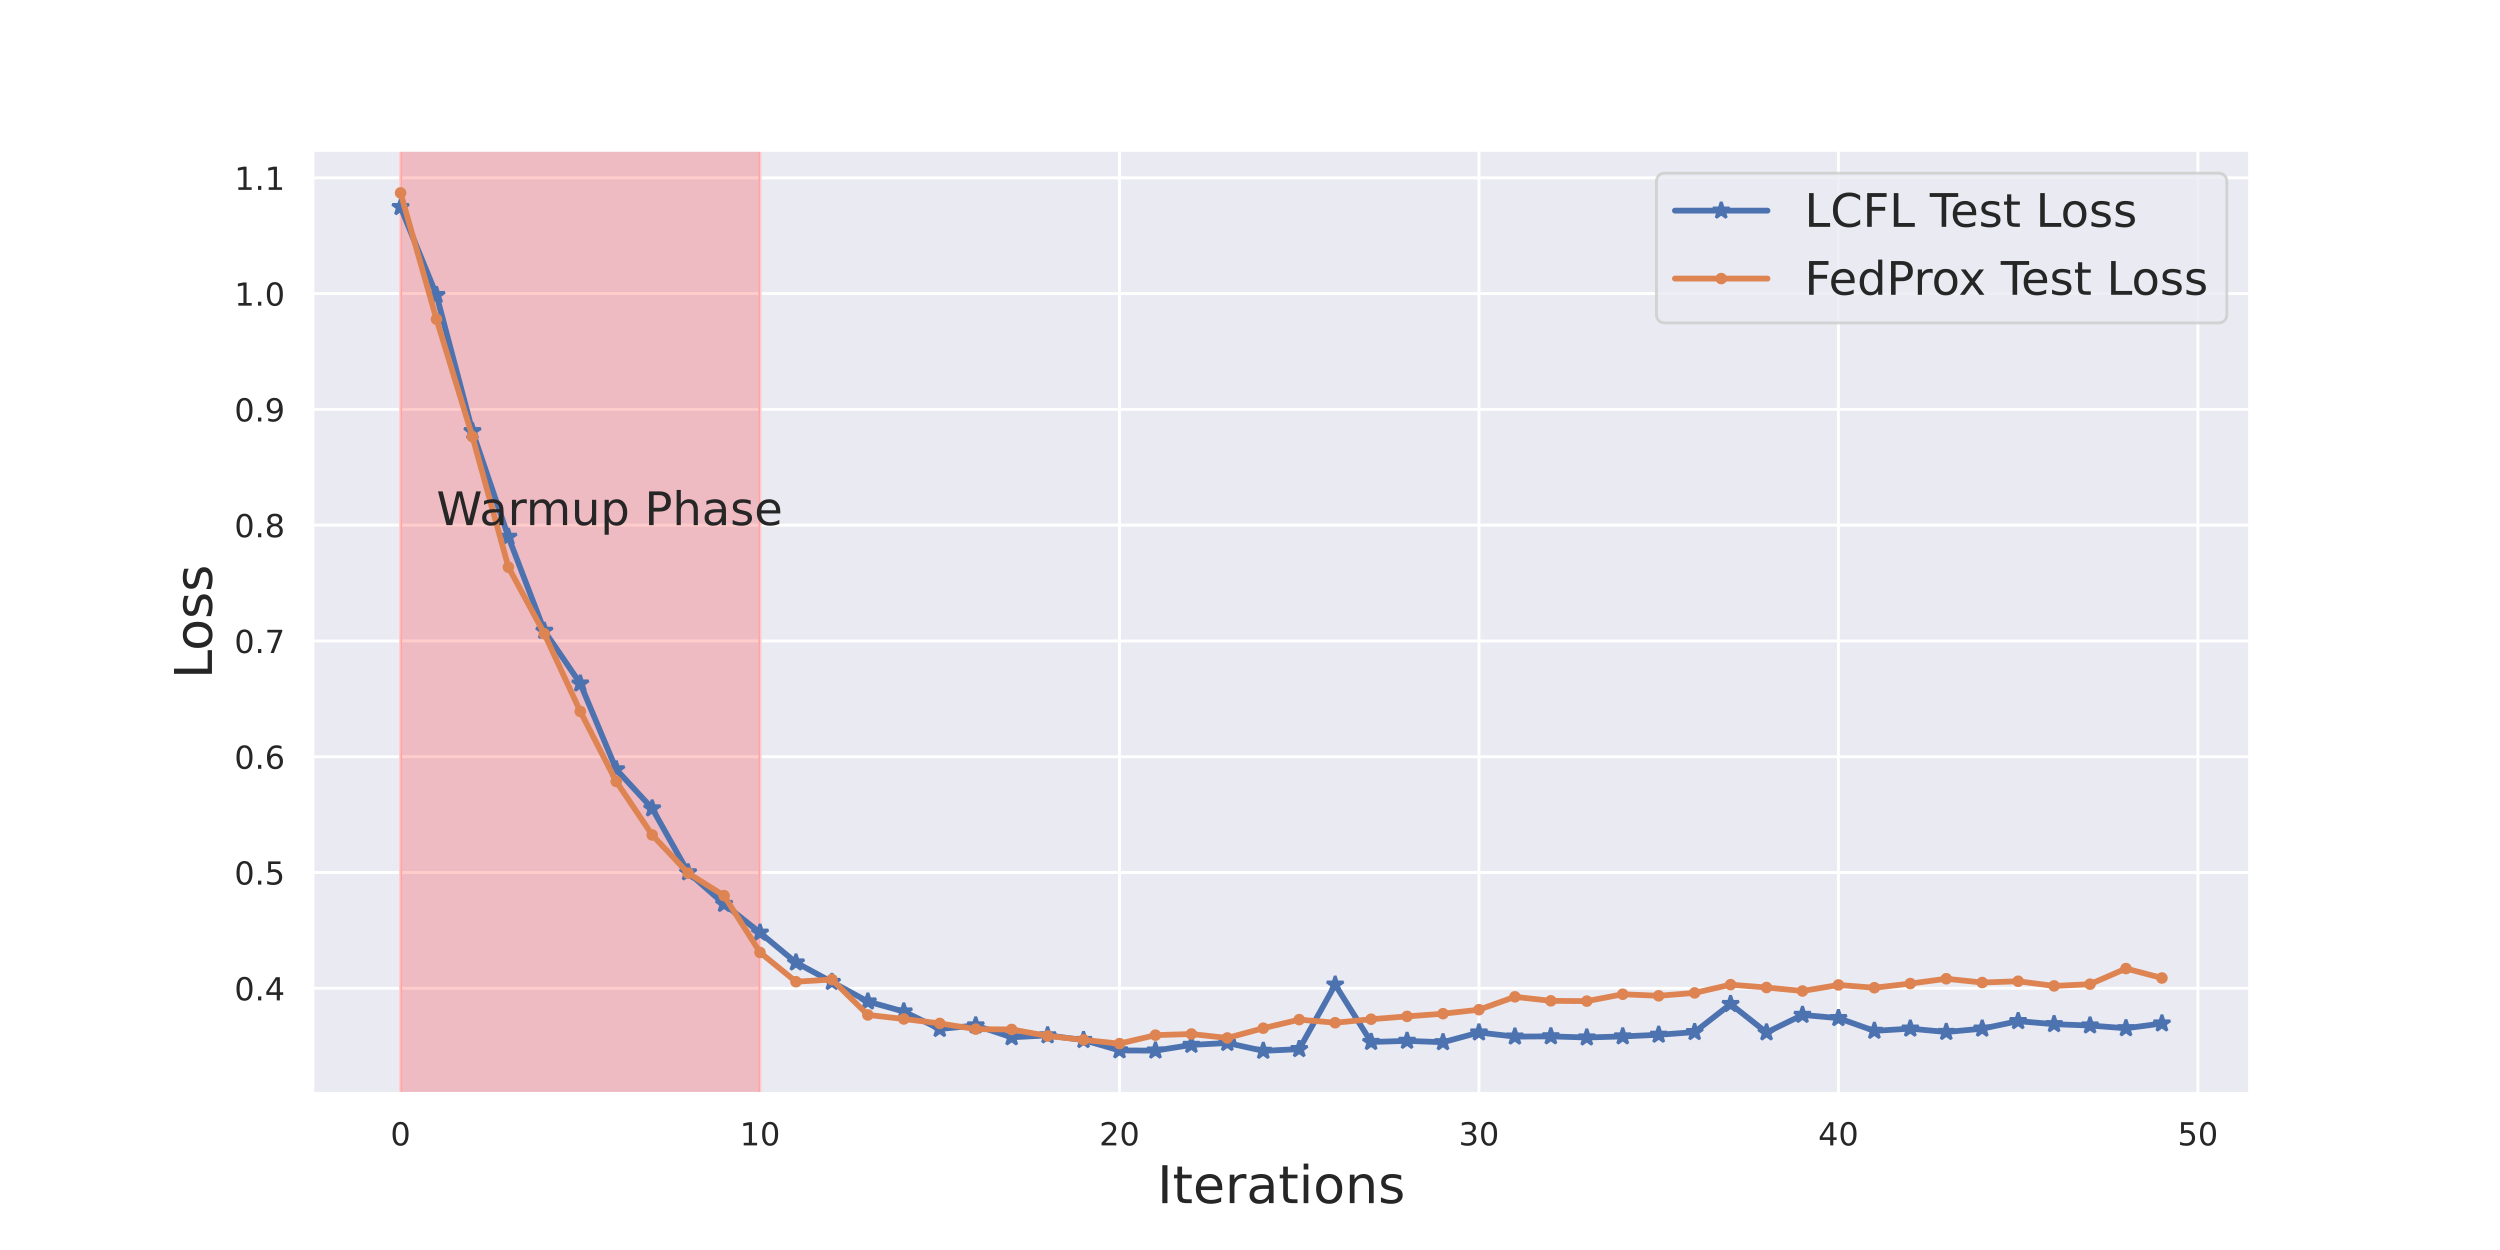 <?xml version="1.0" encoding="UTF-8"?>
<svg xmlns="http://www.w3.org/2000/svg" xmlns:xlink="http://www.w3.org/1999/xlink" width="864pt" height="432pt" viewBox="0 0 864 432" version="1.1">
<defs>
<g>
<symbol overflow="visible" id="glyph0-0">
<path style="stroke:none;" d="M 3.496 -7.305 C 2.938 -7.305 2.52 -7.027 2.234 -6.48 C 1.945 -5.93 1.816 -5.105 1.816 -4.004 C 1.816 -2.902 1.945 -2.078 2.234 -1.527 C 2.52 -0.98 2.938 -0.703 3.496 -0.703 C 4.059 -0.703 4.477 -0.98 4.762 -1.527 C 5.039 -2.078 5.18 -2.902 5.18 -4.004 C 5.18 -5.105 5.039 -5.93 4.762 -6.48 C 4.477 -7.027 4.059 -7.305 3.496 -7.305 Z M 3.496 -8.16 C 4.391 -8.16 5.07 -7.801 5.555 -7.094 C 6.027 -6.379 6.27 -5.348 6.27 -4.004 C 6.27 -2.652 6.027 -1.617 5.555 -0.914 C 5.07 -0.211 4.391 0.145 3.488 0.145 C 2.586 0.145 1.902 -0.211 1.43 -0.914 C 0.957 -1.617 0.727 -2.652 0.727 -4.004 C 0.727 -5.348 0.957 -6.379 1.43 -7.094 C 1.902 -7.801 2.598 -8.16 3.496 -8.16 Z M 3.496 -8.16 "/>
</symbol>
<symbol overflow="visible" id="glyph0-1">
<path style="stroke:none;" d="M 1.363 -0.914 L 3.137 -0.914 L 3.137 -7.027 L 1.211 -6.645 L 1.211 -7.633 L 3.125 -8.02 L 4.215 -8.02 L 4.215 -0.914 L 5.984 -0.914 L 5.984 0 L 1.363 0 Z M 1.363 -0.914 "/>
</symbol>
<symbol overflow="visible" id="glyph0-2">
<path style="stroke:none;" d="M 2.113 -0.914 L 5.895 -0.914 L 5.895 0 L 0.805 0 L 0.805 -0.914 C 1.211 -1.332 1.77 -1.902 2.484 -2.629 C 3.191 -3.344 3.641 -3.805 3.828 -4.016 C 4.18 -4.398 4.422 -4.73 4.555 -5.004 C 4.688 -5.27 4.762 -5.543 4.762 -5.809 C 4.762 -6.227 4.609 -6.578 4.312 -6.844 C 4.016 -7.105 3.629 -7.25 3.145 -7.25 C 2.805 -7.25 2.441 -7.184 2.066 -7.074 C 1.695 -6.953 1.285 -6.777 0.859 -6.535 L 0.859 -7.633 C 1.297 -7.809 1.703 -7.941 2.078 -8.031 C 2.453 -8.117 2.805 -8.16 3.125 -8.16 C 3.949 -8.16 4.609 -7.953 5.105 -7.535 C 5.598 -7.117 5.852 -6.566 5.852 -5.875 C 5.852 -5.543 5.785 -5.227 5.664 -4.938 C 5.543 -4.641 5.324 -4.289 4.992 -3.895 C 4.906 -3.785 4.621 -3.488 4.137 -2.992 C 3.652 -2.496 2.98 -1.805 2.113 -0.914 Z M 2.113 -0.914 "/>
</symbol>
<symbol overflow="visible" id="glyph0-3">
<path style="stroke:none;" d="M 4.465 -4.324 C 4.984 -4.215 5.391 -3.98 5.676 -3.629 C 5.961 -3.277 6.117 -2.84 6.117 -2.332 C 6.117 -1.539 5.84 -0.926 5.301 -0.496 C 4.754 -0.066 3.98 0.145 2.98 0.145 C 2.641 0.145 2.289 0.109 1.938 0.043 C 1.586 -0.012 1.211 -0.109 0.836 -0.242 L 0.836 -1.285 C 1.133 -1.109 1.465 -0.98 1.824 -0.891 C 2.18 -0.805 2.551 -0.758 2.949 -0.758 C 3.629 -0.758 4.148 -0.891 4.5 -1.156 C 4.852 -1.418 5.039 -1.816 5.039 -2.332 C 5.039 -2.793 4.871 -3.168 4.543 -3.434 C 4.215 -3.695 3.75 -3.84 3.156 -3.84 L 2.223 -3.84 L 2.223 -4.73 L 3.199 -4.73 C 3.73 -4.73 4.137 -4.828 4.422 -5.051 C 4.707 -5.258 4.852 -5.566 4.852 -5.973 C 4.852 -6.379 4.695 -6.699 4.41 -6.918 C 4.113 -7.141 3.695 -7.25 3.156 -7.25 C 2.859 -7.25 2.539 -7.215 2.199 -7.148 C 1.859 -7.086 1.484 -6.984 1.078 -6.852 L 1.078 -7.82 C 1.484 -7.93 1.871 -8.02 2.234 -8.074 C 2.586 -8.129 2.926 -8.16 3.258 -8.16 C 4.07 -8.16 4.719 -7.977 5.203 -7.602 C 5.688 -7.227 5.93 -6.723 5.93 -6.082 C 5.93 -5.645 5.797 -5.27 5.543 -4.961 C 5.289 -4.652 4.93 -4.434 4.465 -4.324 Z M 4.465 -4.324 "/>
</symbol>
<symbol overflow="visible" id="glyph0-4">
<path style="stroke:none;" d="M 4.156 -7.074 L 1.418 -2.793 L 4.156 -2.793 Z M 3.871 -8.02 L 5.234 -8.02 L 5.234 -2.793 L 6.379 -2.793 L 6.379 -1.891 L 5.234 -1.891 L 5.234 0 L 4.156 0 L 4.156 -1.891 L 0.539 -1.891 L 0.539 -2.938 Z M 3.871 -8.02 "/>
</symbol>
<symbol overflow="visible" id="glyph0-5">
<path style="stroke:none;" d="M 1.188 -8.02 L 5.445 -8.02 L 5.445 -7.105 L 2.18 -7.105 L 2.18 -5.137 C 2.332 -5.191 2.496 -5.234 2.652 -5.258 C 2.805 -5.281 2.969 -5.301 3.125 -5.301 C 4.016 -5.301 4.719 -5.051 5.246 -4.566 C 5.773 -4.07 6.039 -3.41 6.039 -2.574 C 6.039 -1.703 5.766 -1.035 5.227 -0.562 C 4.688 -0.09 3.926 0.145 2.961 0.145 C 2.617 0.145 2.277 0.109 1.926 0.066 C 1.574 0.012 1.223 -0.066 0.848 -0.188 L 0.848 -1.277 C 1.164 -1.102 1.496 -0.969 1.848 -0.879 C 2.188 -0.793 2.551 -0.758 2.938 -0.758 C 3.555 -0.758 4.047 -0.914 4.41 -1.242 C 4.762 -1.574 4.949 -2.012 4.949 -2.574 C 4.949 -3.125 4.762 -3.562 4.41 -3.895 C 4.047 -4.223 3.555 -4.391 2.938 -4.391 C 2.652 -4.391 2.355 -4.355 2.066 -4.289 C 1.781 -4.223 1.484 -4.125 1.188 -3.992 Z M 1.188 -8.02 "/>
</symbol>
<symbol overflow="visible" id="glyph0-6">
<path style="stroke:none;" d="M 1.176 -1.363 L 2.309 -1.363 L 2.309 0 L 1.176 0 Z M 1.176 -1.363 "/>
</symbol>
<symbol overflow="visible" id="glyph0-7">
<path style="stroke:none;" d="M 3.629 -4.445 C 3.145 -4.445 2.762 -4.27 2.477 -3.938 C 2.188 -3.609 2.047 -3.145 2.047 -2.574 C 2.047 -1.992 2.188 -1.527 2.477 -1.199 C 2.762 -0.867 3.145 -0.703 3.629 -0.703 C 4.113 -0.703 4.5 -0.867 4.785 -1.199 C 5.07 -1.527 5.215 -1.992 5.215 -2.574 C 5.215 -3.145 5.07 -3.609 4.785 -3.938 C 4.5 -4.27 4.113 -4.445 3.629 -4.445 Z M 5.785 -7.844 L 5.785 -6.852 C 5.512 -6.984 5.234 -7.086 4.961 -7.148 C 4.676 -7.215 4.398 -7.25 4.137 -7.25 C 3.41 -7.25 2.859 -7.008 2.484 -6.523 C 2.113 -6.039 1.891 -5.301 1.848 -4.336 C 2.059 -4.641 2.32 -4.883 2.641 -5.051 C 2.961 -5.215 3.312 -5.301 3.695 -5.301 C 4.5 -5.301 5.137 -5.051 5.598 -4.566 C 6.062 -4.082 6.305 -3.41 6.305 -2.574 C 6.305 -1.75 6.051 -1.09 5.566 -0.594 C 5.082 -0.098 4.434 0.145 3.629 0.145 C 2.707 0.145 1.992 -0.211 1.508 -0.914 C 1.012 -1.617 0.77 -2.652 0.77 -4.004 C 0.77 -5.27 1.066 -6.281 1.672 -7.027 C 2.266 -7.777 3.078 -8.16 4.094 -8.16 C 4.355 -8.16 4.633 -8.129 4.918 -8.086 C 5.191 -8.031 5.477 -7.953 5.785 -7.844 Z M 5.785 -7.844 "/>
</symbol>
<symbol overflow="visible" id="glyph0-8">
<path style="stroke:none;" d="M 0.902 -8.02 L 6.062 -8.02 L 6.062 -7.559 L 3.145 0 L 2.012 0 L 4.754 -7.105 L 0.902 -7.105 Z M 0.902 -8.02 "/>
</symbol>
<symbol overflow="visible" id="glyph0-9">
<path style="stroke:none;" d="M 3.496 -3.805 C 2.98 -3.805 2.574 -3.664 2.277 -3.387 C 1.98 -3.113 1.836 -2.738 1.836 -2.254 C 1.836 -1.77 1.98 -1.387 2.277 -1.109 C 2.574 -0.836 2.98 -0.703 3.496 -0.703 C 4.004 -0.703 4.41 -0.836 4.707 -1.121 C 5.004 -1.398 5.16 -1.77 5.16 -2.254 C 5.16 -2.738 5.004 -3.113 4.719 -3.387 C 4.422 -3.664 4.016 -3.805 3.496 -3.805 Z M 2.41 -4.27 C 1.945 -4.379 1.586 -4.598 1.32 -4.918 C 1.055 -5.234 0.934 -5.621 0.934 -6.082 C 0.934 -6.723 1.156 -7.227 1.617 -7.602 C 2.066 -7.977 2.695 -8.16 3.496 -8.16 C 4.289 -8.16 4.918 -7.977 5.379 -7.602 C 5.828 -7.227 6.062 -6.723 6.062 -6.082 C 6.062 -5.621 5.93 -5.234 5.664 -4.918 C 5.402 -4.598 5.051 -4.379 4.586 -4.27 C 5.105 -4.148 5.512 -3.906 5.809 -3.555 C 6.094 -3.199 6.246 -2.762 6.246 -2.254 C 6.246 -1.473 6.008 -0.879 5.531 -0.473 C 5.051 -0.055 4.367 0.145 3.488 0.145 C 2.605 0.145 1.926 -0.055 1.453 -0.473 C 0.98 -0.879 0.746 -1.473 0.746 -2.254 C 0.746 -2.762 0.891 -3.199 1.188 -3.555 C 1.473 -3.906 1.883 -4.148 2.41 -4.27 Z M 2.012 -5.984 C 2.012 -5.566 2.133 -5.234 2.398 -5.004 C 2.66 -4.773 3.023 -4.664 3.496 -4.664 C 3.961 -4.664 4.324 -4.773 4.586 -5.004 C 4.852 -5.234 4.984 -5.566 4.984 -5.984 C 4.984 -6.402 4.852 -6.723 4.586 -6.953 C 4.324 -7.184 3.961 -7.305 3.496 -7.305 C 3.023 -7.305 2.66 -7.184 2.398 -6.953 C 2.133 -6.723 2.012 -6.402 2.012 -5.984 Z M 2.012 -5.984 "/>
</symbol>
<symbol overflow="visible" id="glyph0-10">
<path style="stroke:none;" d="M 1.211 -0.164 L 1.211 -1.156 C 1.473 -1.023 1.75 -0.926 2.035 -0.859 C 2.309 -0.793 2.586 -0.758 2.859 -0.758 C 3.562 -0.758 4.113 -0.988 4.488 -1.473 C 4.863 -1.957 5.082 -2.684 5.148 -3.676 C 4.93 -3.367 4.664 -3.125 4.355 -2.961 C 4.035 -2.793 3.684 -2.719 3.301 -2.719 C 2.484 -2.719 1.848 -2.961 1.387 -3.441 C 0.926 -3.926 0.691 -4.586 0.691 -5.434 C 0.691 -6.246 0.934 -6.906 1.418 -7.414 C 1.902 -7.91 2.551 -8.16 3.367 -8.16 C 4.289 -8.16 5.004 -7.801 5.488 -7.094 C 5.973 -6.379 6.227 -5.348 6.227 -4.004 C 6.227 -2.727 5.918 -1.727 5.324 -0.98 C 4.719 -0.23 3.914 0.145 2.902 0.145 C 2.629 0.145 2.355 0.109 2.078 0.066 C 1.793 0.023 1.508 -0.055 1.211 -0.164 Z M 3.367 -3.562 C 3.852 -3.562 4.234 -3.73 4.52 -4.059 C 4.809 -4.391 4.949 -4.852 4.949 -5.434 C 4.949 -6.008 4.809 -6.469 4.52 -6.797 C 4.234 -7.129 3.852 -7.305 3.367 -7.305 C 2.883 -7.305 2.496 -7.129 2.211 -6.797 C 1.926 -6.469 1.781 -6.008 1.781 -5.434 C 1.781 -4.852 1.926 -4.391 2.211 -4.059 C 2.496 -3.73 2.883 -3.562 3.367 -3.562 Z M 3.367 -3.562 "/>
</symbol>
<symbol overflow="visible" id="glyph1-0">
<path style="stroke:none;" d="M 1.766 -13.121 L 3.547 -13.121 L 3.547 0 L 1.766 0 Z M 1.766 -13.121 "/>
</symbol>
<symbol overflow="visible" id="glyph1-1">
<path style="stroke:none;" d="M 3.293 -12.637 L 3.293 -9.848 L 6.625 -9.848 L 6.625 -8.586 L 3.293 -8.586 L 3.293 -3.238 C 3.293 -2.43 3.402 -1.906 3.617 -1.691 C 3.836 -1.457 4.285 -1.352 4.969 -1.352 L 6.625 -1.352 L 6.625 0 L 4.969 0 C 3.707 0 2.844 -0.234 2.375 -0.703 C 1.906 -1.172 1.676 -2.016 1.676 -3.238 L 1.676 -8.586 L 0.484 -8.586 L 0.484 -9.848 L 1.676 -9.848 L 1.676 -12.637 Z M 3.293 -12.637 "/>
</symbol>
<symbol overflow="visible" id="glyph1-2">
<path style="stroke:none;" d="M 10.117 -5.328 L 10.117 -4.535 L 2.684 -4.535 C 2.754 -3.422 3.078 -2.555 3.691 -1.98 C 4.285 -1.402 5.113 -1.117 6.191 -1.117 C 6.805 -1.117 7.414 -1.188 7.992 -1.332 C 8.566 -1.477 9.16 -1.711 9.738 -2.035 L 9.738 -0.504 C 9.16 -0.254 8.566 -0.055 7.957 0.055 C 7.344 0.16 6.715 0.234 6.102 0.234 C 4.52 0.234 3.277 -0.215 2.359 -1.117 C 1.441 -2.016 0.988 -3.258 0.988 -4.824 C 0.988 -6.426 1.422 -7.703 2.285 -8.656 C 3.148 -9.594 4.34 -10.078 5.812 -10.078 C 7.145 -10.078 8.191 -9.648 8.965 -8.801 C 9.719 -7.938 10.117 -6.785 10.117 -5.328 Z M 8.496 -5.797 C 8.477 -6.68 8.227 -7.379 7.758 -7.922 C 7.273 -8.441 6.625 -8.711 5.832 -8.711 C 4.934 -8.711 4.211 -8.441 3.672 -7.938 C 3.133 -7.434 2.809 -6.715 2.734 -5.797 Z M 8.496 -5.797 "/>
</symbol>
<symbol overflow="visible" id="glyph1-3">
<path style="stroke:none;" d="M 7.398 -8.336 C 7.219 -8.441 7.02 -8.516 6.805 -8.566 C 6.59 -8.605 6.355 -8.641 6.102 -8.641 C 5.184 -8.641 4.48 -8.336 3.996 -7.738 C 3.492 -7.145 3.258 -6.301 3.258 -5.184 L 3.258 0 L 1.637 0 L 1.637 -9.848 L 3.258 -9.848 L 3.258 -8.316 C 3.582 -8.91 4.031 -9.359 4.57 -9.648 C 5.113 -9.938 5.777 -10.078 6.57 -10.078 C 6.68 -10.078 6.805 -10.062 6.949 -10.062 C 7.074 -10.043 7.219 -10.027 7.398 -9.988 Z M 7.398 -8.336 "/>
</symbol>
<symbol overflow="visible" id="glyph1-4">
<path style="stroke:none;" d="M 6.176 -4.949 C 4.859 -4.949 3.961 -4.789 3.457 -4.5 C 2.953 -4.195 2.699 -3.691 2.699 -2.969 C 2.699 -2.395 2.879 -1.926 3.258 -1.602 C 3.637 -1.262 4.156 -1.098 4.805 -1.098 C 5.707 -1.098 6.426 -1.402 6.965 -2.051 C 7.508 -2.684 7.777 -3.527 7.777 -4.59 L 7.777 -4.949 Z M 9.395 -5.617 L 9.395 0 L 7.777 0 L 7.777 -1.492 C 7.398 -0.883 6.93 -0.449 6.391 -0.18 C 5.852 0.09 5.164 0.234 4.375 0.234 C 3.367 0.234 2.555 -0.035 1.961 -0.594 C 1.367 -1.152 1.078 -1.906 1.078 -2.863 C 1.078 -3.961 1.441 -4.789 2.195 -5.363 C 2.934 -5.922 4.031 -6.211 5.508 -6.211 L 7.777 -6.211 L 7.777 -6.371 C 7.777 -7.109 7.523 -7.688 7.039 -8.102 C 6.551 -8.496 5.867 -8.711 4.984 -8.711 C 4.41 -8.711 3.871 -8.641 3.328 -8.496 C 2.789 -8.352 2.285 -8.152 1.801 -7.902 L 1.801 -9.395 C 2.375 -9.613 2.953 -9.793 3.512 -9.898 C 4.066 -10.008 4.609 -10.078 5.148 -10.078 C 6.57 -10.078 7.633 -9.703 8.336 -8.965 C 9.035 -8.227 9.395 -7.109 9.395 -5.617 Z M 9.395 -5.617 "/>
</symbol>
<symbol overflow="visible" id="glyph1-5">
<path style="stroke:none;" d="M 1.691 -9.848 L 3.312 -9.848 L 3.312 0 L 1.691 0 Z M 1.691 -13.68 L 3.312 -13.68 L 3.312 -11.629 L 1.691 -11.629 Z M 1.691 -13.68 "/>
</symbol>
<symbol overflow="visible" id="glyph1-6">
<path style="stroke:none;" d="M 5.508 -8.711 C 4.645 -8.711 3.961 -8.371 3.457 -7.688 C 2.953 -7.004 2.699 -6.086 2.699 -4.914 C 2.699 -3.727 2.934 -2.809 3.438 -2.125 C 3.941 -1.441 4.625 -1.117 5.508 -1.117 C 6.371 -1.117 7.055 -1.441 7.559 -2.125 C 8.062 -2.809 8.316 -3.727 8.316 -4.914 C 8.316 -6.066 8.062 -7.004 7.559 -7.688 C 7.055 -8.371 6.371 -8.711 5.508 -8.711 Z M 5.508 -10.078 C 6.91 -10.078 8.012 -9.613 8.82 -8.711 C 9.613 -7.793 10.027 -6.535 10.027 -4.914 C 10.027 -3.293 9.613 -2.035 8.82 -1.133 C 8.012 -0.215 6.91 0.234 5.508 0.234 C 4.086 0.234 2.969 -0.215 2.18 -1.133 C 1.387 -2.035 0.988 -3.293 0.988 -4.914 C 0.988 -6.535 1.387 -7.793 2.18 -8.711 C 2.969 -9.613 4.086 -10.078 5.508 -10.078 Z M 5.508 -10.078 "/>
</symbol>
<symbol overflow="visible" id="glyph1-7">
<path style="stroke:none;" d="M 9.883 -5.941 L 9.883 0 L 8.262 0 L 8.262 -5.887 C 8.262 -6.82 8.062 -7.508 7.703 -7.973 C 7.344 -8.441 6.805 -8.676 6.086 -8.676 C 5.203 -8.676 4.52 -8.387 4.016 -7.828 C 3.512 -7.273 3.258 -6.516 3.258 -5.562 L 3.258 0 L 1.637 0 L 1.637 -9.848 L 3.258 -9.848 L 3.258 -8.316 C 3.637 -8.891 4.086 -9.344 4.625 -9.629 C 5.148 -9.918 5.762 -10.078 6.445 -10.078 C 7.559 -10.078 8.426 -9.719 9 -9.02 C 9.574 -8.316 9.883 -7.289 9.883 -5.941 Z M 9.883 -5.941 "/>
</symbol>
<symbol overflow="visible" id="glyph1-8">
<path style="stroke:none;" d="M 7.973 -9.559 L 7.973 -8.027 C 7.508 -8.242 7.039 -8.426 6.551 -8.551 C 6.047 -8.656 5.543 -8.73 5.023 -8.73 C 4.211 -8.73 3.602 -8.605 3.203 -8.352 C 2.809 -8.102 2.609 -7.738 2.609 -7.254 C 2.609 -6.875 2.754 -6.59 3.043 -6.371 C 3.328 -6.156 3.906 -5.941 4.77 -5.762 L 5.328 -5.633 C 6.48 -5.383 7.289 -5.023 7.777 -4.59 C 8.242 -4.141 8.496 -3.512 8.496 -2.719 C 8.496 -1.801 8.137 -1.078 7.414 -0.559 C 6.695 -0.02 5.688 0.234 4.43 0.234 C 3.887 0.234 3.348 0.18 2.773 0.09 C 2.195 0 1.602 -0.145 0.973 -0.359 L 0.973 -2.035 C 1.566 -1.711 2.16 -1.477 2.734 -1.332 C 3.312 -1.172 3.887 -1.098 4.465 -1.098 C 5.219 -1.098 5.812 -1.223 6.227 -1.477 C 6.625 -1.727 6.84 -2.105 6.84 -2.594 C 6.84 -3.023 6.68 -3.367 6.391 -3.602 C 6.102 -3.836 5.453 -4.066 4.445 -4.285 L 3.887 -4.41 C 2.879 -4.625 2.141 -4.949 1.711 -5.383 C 1.262 -5.812 1.043 -6.406 1.043 -7.184 C 1.043 -8.102 1.367 -8.82 2.016 -9.324 C 2.664 -9.828 3.602 -10.078 4.824 -10.078 C 5.418 -10.078 5.977 -10.027 6.516 -9.938 C 7.039 -9.848 7.523 -9.719 7.973 -9.559 Z M 7.973 -9.559 "/>
</symbol>
<symbol overflow="visible" id="glyph2-0">
<path style="stroke:none;" d="M -13.121 -1.766 L -13.121 -3.547 L -1.492 -3.547 L -1.492 -9.938 L 0 -9.938 L 0 -1.766 Z M -13.121 -1.766 "/>
</symbol>
<symbol overflow="visible" id="glyph2-1">
<path style="stroke:none;" d="M -8.711 -5.508 C -8.711 -4.645 -8.371 -3.961 -7.688 -3.457 C -7.004 -2.953 -6.086 -2.699 -4.914 -2.699 C -3.727 -2.699 -2.809 -2.934 -2.125 -3.438 C -1.441 -3.941 -1.117 -4.625 -1.117 -5.508 C -1.117 -6.371 -1.441 -7.055 -2.125 -7.559 C -2.809 -8.062 -3.727 -8.316 -4.914 -8.316 C -6.066 -8.316 -7.004 -8.062 -7.688 -7.559 C -8.371 -7.055 -8.711 -6.371 -8.711 -5.508 Z M -10.078 -5.508 C -10.078 -6.91 -9.613 -8.012 -8.711 -8.82 C -7.793 -9.613 -6.535 -10.027 -4.914 -10.027 C -3.293 -10.027 -2.035 -9.613 -1.133 -8.82 C -0.215 -8.012 0.234 -6.91 0.234 -5.508 C 0.234 -4.086 -0.215 -2.969 -1.133 -2.18 C -2.035 -1.387 -3.293 -0.988 -4.914 -0.988 C -6.535 -0.988 -7.793 -1.387 -8.711 -2.18 C -9.613 -2.969 -10.078 -4.086 -10.078 -5.508 Z M -10.078 -5.508 "/>
</symbol>
<symbol overflow="visible" id="glyph2-2">
<path style="stroke:none;" d="M -9.559 -7.973 L -8.027 -7.973 C -8.242 -7.508 -8.426 -7.039 -8.551 -6.551 C -8.656 -6.047 -8.73 -5.543 -8.73 -5.023 C -8.73 -4.211 -8.605 -3.602 -8.352 -3.203 C -8.102 -2.809 -7.738 -2.609 -7.254 -2.609 C -6.875 -2.609 -6.59 -2.754 -6.371 -3.043 C -6.156 -3.328 -5.941 -3.906 -5.762 -4.77 L -5.633 -5.328 C -5.383 -6.48 -5.023 -7.289 -4.59 -7.777 C -4.141 -8.242 -3.512 -8.496 -2.719 -8.496 C -1.801 -8.496 -1.078 -8.137 -0.559 -7.414 C -0.02 -6.695 0.234 -5.688 0.234 -4.43 C 0.234 -3.887 0.18 -3.348 0.09 -2.773 C 0 -2.195 -0.145 -1.602 -0.359 -0.973 L -2.035 -0.973 C -1.711 -1.566 -1.477 -2.16 -1.332 -2.734 C -1.172 -3.312 -1.098 -3.887 -1.098 -4.465 C -1.098 -5.219 -1.223 -5.812 -1.477 -6.227 C -1.727 -6.625 -2.105 -6.84 -2.594 -6.84 C -3.023 -6.84 -3.367 -6.68 -3.602 -6.391 C -3.836 -6.102 -4.066 -5.453 -4.285 -4.445 L -4.41 -3.887 C -4.625 -2.879 -4.949 -2.141 -5.383 -1.711 C -5.812 -1.262 -6.406 -1.043 -7.184 -1.043 C -8.102 -1.043 -8.82 -1.367 -9.324 -2.016 C -9.828 -2.664 -10.078 -3.602 -10.078 -4.824 C -10.078 -5.418 -10.027 -5.977 -9.938 -6.516 C -9.848 -7.039 -9.719 -7.523 -9.559 -7.973 Z M -9.559 -7.973 "/>
</symbol>
<symbol overflow="visible" id="glyph3-0">
<path style="stroke:none;" d="M 0.527 -11.664 L 2.129 -11.664 L 4.574 -1.809 L 7.023 -11.664 L 8.801 -11.664 L 11.246 -1.809 L 13.695 -11.664 L 15.297 -11.664 L 12.367 0 L 10.383 0 L 7.922 -10.129 L 5.441 0 L 3.457 0 Z M 0.527 -11.664 "/>
</symbol>
<symbol overflow="visible" id="glyph3-1">
<path style="stroke:none;" d="M 5.488 -4.398 C 4.32 -4.398 3.52 -4.258 3.07 -4 C 2.625 -3.727 2.398 -3.281 2.398 -2.641 C 2.398 -2.129 2.559 -1.711 2.895 -1.426 C 3.23 -1.121 3.695 -0.977 4.273 -0.977 C 5.07 -0.977 5.711 -1.246 6.191 -1.824 C 6.672 -2.383 6.91 -3.137 6.91 -4.078 L 6.91 -4.398 Z M 8.352 -4.992 L 8.352 0 L 6.91 0 L 6.91 -1.328 C 6.574 -0.785 6.16 -0.398 5.68 -0.16 C 5.199 0.078 4.594 0.207 3.887 0.207 C 2.992 0.207 2.273 -0.031 1.742 -0.527 C 1.215 -1.023 0.961 -1.695 0.961 -2.543 C 0.961 -3.52 1.281 -4.258 1.953 -4.77 C 2.609 -5.266 3.586 -5.52 4.895 -5.52 L 6.91 -5.52 L 6.91 -5.664 C 6.91 -6.32 6.688 -6.832 6.258 -7.199 C 5.824 -7.551 5.215 -7.742 4.434 -7.742 C 3.922 -7.742 3.441 -7.68 2.961 -7.551 C 2.48 -7.426 2.031 -7.246 1.602 -7.023 L 1.602 -8.352 C 2.113 -8.543 2.625 -8.703 3.121 -8.801 C 3.617 -8.895 4.098 -8.961 4.574 -8.961 C 5.84 -8.961 6.785 -8.625 7.406 -7.969 C 8.031 -7.312 8.352 -6.32 8.352 -4.992 Z M 8.352 -4.992 "/>
</symbol>
<symbol overflow="visible" id="glyph3-2">
<path style="stroke:none;" d="M 6.574 -7.406 C 6.414 -7.504 6.238 -7.566 6.047 -7.617 C 5.855 -7.648 5.648 -7.68 5.426 -7.68 C 4.609 -7.68 3.984 -7.406 3.551 -6.879 C 3.105 -6.352 2.895 -5.602 2.895 -4.609 L 2.895 0 L 1.457 0 L 1.457 -8.754 L 2.895 -8.754 L 2.895 -7.391 C 3.184 -7.922 3.586 -8.32 4.062 -8.574 C 4.543 -8.832 5.137 -8.961 5.84 -8.961 C 5.938 -8.961 6.047 -8.945 6.176 -8.945 C 6.289 -8.93 6.414 -8.91 6.574 -8.879 Z M 6.574 -7.406 "/>
</symbol>
<symbol overflow="visible" id="glyph3-3">
<path style="stroke:none;" d="M 8.32 -7.07 C 8.672 -7.711 9.105 -8.176 9.602 -8.496 C 10.098 -8.801 10.688 -8.961 11.375 -8.961 C 12.273 -8.961 12.977 -8.641 13.473 -8 C 13.969 -7.359 14.223 -6.449 14.223 -5.281 L 14.223 0 L 12.785 0 L 12.785 -5.23 C 12.785 -6.062 12.625 -6.688 12.336 -7.105 C 12.031 -7.504 11.586 -7.711 10.977 -7.711 C 10.223 -7.711 9.633 -7.457 9.199 -6.961 C 8.77 -6.465 8.559 -5.793 8.559 -4.945 L 8.559 0 L 7.121 0 L 7.121 -5.23 C 7.121 -6.062 6.961 -6.688 6.672 -7.105 C 6.367 -7.504 5.902 -7.711 5.297 -7.711 C 4.559 -7.711 3.969 -7.457 3.535 -6.961 C 3.105 -6.465 2.895 -5.793 2.895 -4.945 L 2.895 0 L 1.457 0 L 1.457 -8.754 L 2.895 -8.754 L 2.895 -7.391 C 3.215 -7.922 3.617 -8.32 4.078 -8.574 C 4.527 -8.832 5.07 -8.961 5.711 -8.961 C 6.352 -8.961 6.879 -8.801 7.328 -8.48 C 7.777 -8.16 8.098 -7.68 8.32 -7.07 Z M 8.32 -7.07 "/>
</symbol>
<symbol overflow="visible" id="glyph3-4">
<path style="stroke:none;" d="M 1.359 -3.457 L 1.359 -8.754 L 2.801 -8.754 L 2.801 -3.504 C 2.801 -2.672 2.961 -2.062 3.281 -1.648 C 3.602 -1.23 4.078 -1.023 4.734 -1.023 C 5.504 -1.023 6.129 -1.266 6.574 -1.762 C 7.023 -2.258 7.246 -2.93 7.246 -3.793 L 7.246 -8.754 L 8.688 -8.754 L 8.688 0 L 7.246 0 L 7.246 -1.344 C 6.895 -0.801 6.48 -0.414 6.031 -0.16 C 5.566 0.078 5.039 0.207 4.434 0.207 C 3.426 0.207 2.656 -0.098 2.145 -0.719 C 1.617 -1.328 1.359 -2.238 1.359 -3.457 Z M 4.977 -8.961 Z M 4.977 -8.961 "/>
</symbol>
<symbol overflow="visible" id="glyph3-5">
<path style="stroke:none;" d="M 2.895 -1.312 L 2.895 3.312 L 1.457 3.312 L 1.457 -8.754 L 2.895 -8.754 L 2.895 -7.426 C 3.184 -7.938 3.566 -8.32 4.031 -8.574 C 4.496 -8.832 5.055 -8.961 5.695 -8.961 C 6.754 -8.961 7.617 -8.527 8.289 -7.695 C 8.945 -6.848 9.281 -5.742 9.281 -4.367 C 9.281 -2.992 8.945 -1.871 8.289 -1.039 C 7.617 -0.207 6.754 0.207 5.695 0.207 C 5.055 0.207 4.496 0.078 4.031 -0.16 C 3.566 -0.398 3.184 -0.785 2.895 -1.312 Z M 7.793 -4.367 C 7.793 -5.426 7.566 -6.238 7.137 -6.848 C 6.688 -7.457 6.098 -7.762 5.344 -7.762 C 4.574 -7.762 3.984 -7.457 3.551 -6.848 C 3.105 -6.238 2.895 -5.426 2.895 -4.367 C 2.895 -3.312 3.105 -2.48 3.551 -1.871 C 3.984 -1.266 4.574 -0.977 5.344 -0.977 C 6.098 -0.977 6.688 -1.266 7.137 -1.871 C 7.566 -2.48 7.793 -3.312 7.793 -4.367 Z M 7.793 -4.367 "/>
</symbol>
<symbol overflow="visible" id="glyph3-6">
<path style="stroke:none;" d=""/>
</symbol>
<symbol overflow="visible" id="glyph3-7">
<path style="stroke:none;" d="M 3.152 -10.367 L 3.152 -5.984 L 5.137 -5.984 C 5.871 -5.984 6.434 -6.16 6.832 -6.543 C 7.23 -6.93 7.441 -7.473 7.441 -8.176 C 7.441 -8.879 7.23 -9.406 6.832 -9.793 C 6.434 -10.176 5.871 -10.367 5.137 -10.367 Z M 1.566 -11.664 L 5.137 -11.664 C 6.434 -11.664 7.426 -11.359 8.098 -10.77 C 8.77 -10.176 9.105 -9.312 9.105 -8.176 C 9.105 -7.023 8.77 -6.145 8.098 -5.566 C 7.426 -4.977 6.434 -4.688 5.137 -4.688 L 3.152 -4.688 L 3.152 0 L 1.566 0 Z M 1.566 -11.664 "/>
</symbol>
<symbol overflow="visible" id="glyph3-8">
<path style="stroke:none;" d="M 8.785 -5.281 L 8.785 0 L 7.344 0 L 7.344 -5.23 C 7.344 -6.062 7.168 -6.672 6.848 -7.09 C 6.527 -7.504 6.047 -7.711 5.406 -7.711 C 4.625 -7.711 4.016 -7.457 3.566 -6.961 C 3.121 -6.465 2.895 -5.793 2.895 -4.945 L 2.895 0 L 1.457 0 L 1.457 -12.16 L 2.895 -12.16 L 2.895 -7.391 C 3.23 -7.902 3.633 -8.305 4.113 -8.559 C 4.574 -8.816 5.121 -8.961 5.727 -8.961 C 6.719 -8.961 7.488 -8.641 8 -8.016 C 8.512 -7.391 8.785 -6.48 8.785 -5.281 Z M 8.785 -5.281 "/>
</symbol>
<symbol overflow="visible" id="glyph3-9">
<path style="stroke:none;" d="M 7.09 -8.496 L 7.09 -7.137 C 6.672 -7.328 6.258 -7.488 5.824 -7.602 C 5.375 -7.695 4.93 -7.762 4.465 -7.762 C 3.742 -7.762 3.199 -7.648 2.848 -7.426 C 2.496 -7.199 2.32 -6.879 2.32 -6.449 C 2.32 -6.113 2.449 -5.855 2.703 -5.664 C 2.961 -5.473 3.473 -5.281 4.238 -5.121 L 4.734 -5.008 C 5.762 -4.785 6.48 -4.465 6.91 -4.078 C 7.328 -3.68 7.551 -3.121 7.551 -2.414 C 7.551 -1.602 7.23 -0.961 6.594 -0.496 C 5.953 -0.016 5.055 0.207 3.938 0.207 C 3.457 0.207 2.977 0.16 2.465 0.078 C 1.953 0 1.426 -0.129 0.863 -0.32 L 0.863 -1.809 C 1.391 -1.52 1.922 -1.312 2.434 -1.184 C 2.945 -1.039 3.457 -0.977 3.969 -0.977 C 4.641 -0.977 5.168 -1.09 5.535 -1.312 C 5.887 -1.535 6.078 -1.871 6.078 -2.305 C 6.078 -2.688 5.938 -2.992 5.68 -3.199 C 5.426 -3.406 4.848 -3.617 3.953 -3.809 L 3.457 -3.922 C 2.559 -4.113 1.902 -4.398 1.52 -4.785 C 1.121 -5.168 0.93 -5.695 0.93 -6.383 C 0.93 -7.199 1.215 -7.84 1.793 -8.289 C 2.367 -8.734 3.199 -8.961 4.289 -8.961 C 4.816 -8.961 5.312 -8.91 5.793 -8.832 C 6.258 -8.754 6.688 -8.641 7.09 -8.496 Z M 7.09 -8.496 "/>
</symbol>
<symbol overflow="visible" id="glyph3-10">
<path style="stroke:none;" d="M 8.992 -4.734 L 8.992 -4.031 L 2.383 -4.031 C 2.449 -3.039 2.734 -2.273 3.281 -1.762 C 3.809 -1.246 4.543 -0.992 5.504 -0.992 C 6.047 -0.992 6.594 -1.055 7.105 -1.184 C 7.617 -1.312 8.145 -1.52 8.656 -1.809 L 8.656 -0.449 C 8.145 -0.223 7.617 -0.047 7.07 0.047 C 6.527 0.145 5.969 0.207 5.426 0.207 C 4.016 0.207 2.91 -0.191 2.098 -0.992 C 1.281 -1.793 0.879 -2.895 0.879 -4.289 C 0.879 -5.711 1.266 -6.848 2.031 -7.695 C 2.801 -8.527 3.855 -8.961 5.168 -8.961 C 6.352 -8.961 7.281 -8.574 7.969 -7.824 C 8.641 -7.055 8.992 -6.031 8.992 -4.734 Z M 7.551 -5.152 C 7.535 -5.938 7.312 -6.559 6.895 -7.039 C 6.465 -7.504 5.887 -7.742 5.184 -7.742 C 4.383 -7.742 3.742 -7.504 3.266 -7.055 C 2.785 -6.609 2.496 -5.969 2.434 -5.152 Z M 7.551 -5.152 "/>
</symbol>
<symbol overflow="visible" id="glyph3-11">
<path style="stroke:none;" d="M 1.566 -11.664 L 3.152 -11.664 L 3.152 -1.328 L 8.832 -1.328 L 8.832 0 L 1.566 0 Z M 1.566 -11.664 "/>
</symbol>
<symbol overflow="visible" id="glyph3-12">
<path style="stroke:none;" d="M 10.305 -10.77 L 10.305 -9.105 C 9.762 -9.586 9.199 -9.953 8.594 -10.207 C 7.984 -10.449 7.359 -10.574 6.688 -10.574 C 5.344 -10.574 4.32 -10.16 3.617 -9.344 C 2.91 -8.527 2.559 -7.359 2.559 -5.824 C 2.559 -4.289 2.91 -3.105 3.617 -2.289 C 4.32 -1.473 5.344 -1.07 6.688 -1.07 C 7.359 -1.07 7.984 -1.184 8.594 -1.441 C 9.199 -1.68 9.762 -2.047 10.305 -2.543 L 10.305 -0.895 C 9.742 -0.512 9.152 -0.238 8.543 -0.062 C 7.938 0.113 7.281 0.207 6.594 0.207 C 4.832 0.207 3.441 -0.32 2.414 -1.391 C 1.391 -2.465 0.895 -3.938 0.895 -5.824 C 0.895 -7.695 1.391 -9.168 2.414 -10.258 C 3.441 -11.328 4.832 -11.871 6.594 -11.871 C 7.297 -11.871 7.953 -11.777 8.559 -11.602 C 9.168 -11.406 9.762 -11.137 10.305 -10.77 Z M 10.305 -10.77 "/>
</symbol>
<symbol overflow="visible" id="glyph3-13">
<path style="stroke:none;" d="M 1.566 -11.664 L 8.273 -11.664 L 8.273 -10.336 L 3.152 -10.336 L 3.152 -6.895 L 7.777 -6.895 L 7.777 -5.566 L 3.152 -5.566 L 3.152 0 L 1.566 0 Z M 1.566 -11.664 "/>
</symbol>
<symbol overflow="visible" id="glyph3-14">
<path style="stroke:none;" d="M -0.031 -11.664 L 9.824 -11.664 L 9.824 -10.336 L 5.68 -10.336 L 5.68 0 L 4.098 0 L 4.098 -10.336 L -0.031 -10.336 Z M -0.031 -11.664 "/>
</symbol>
<symbol overflow="visible" id="glyph3-15">
<path style="stroke:none;" d="M 2.93 -11.23 L 2.93 -8.754 L 5.887 -8.754 L 5.887 -7.633 L 2.93 -7.633 L 2.93 -2.879 C 2.93 -2.16 3.023 -1.695 3.215 -1.504 C 3.406 -1.297 3.809 -1.199 4.414 -1.199 L 5.887 -1.199 L 5.887 0 L 4.414 0 C 3.297 0 2.527 -0.207 2.113 -0.625 C 1.695 -1.039 1.488 -1.793 1.488 -2.879 L 1.488 -7.633 L 0.434 -7.633 L 0.434 -8.754 L 1.488 -8.754 L 1.488 -11.23 Z M 2.93 -11.23 "/>
</symbol>
<symbol overflow="visible" id="glyph3-16">
<path style="stroke:none;" d="M 4.895 -7.742 C 4.129 -7.742 3.52 -7.441 3.07 -6.832 C 2.625 -6.223 2.398 -5.406 2.398 -4.367 C 2.398 -3.312 2.609 -2.496 3.055 -1.887 C 3.504 -1.281 4.113 -0.992 4.895 -0.992 C 5.664 -0.992 6.273 -1.281 6.719 -1.887 C 7.168 -2.496 7.391 -3.312 7.391 -4.367 C 7.391 -5.391 7.168 -6.223 6.719 -6.832 C 6.273 -7.441 5.664 -7.742 4.895 -7.742 Z M 4.895 -8.961 C 6.145 -8.961 7.121 -8.543 7.84 -7.742 C 8.543 -6.93 8.91 -5.809 8.91 -4.367 C 8.91 -2.93 8.543 -1.809 7.84 -1.008 C 7.121 -0.191 6.145 0.207 4.895 0.207 C 3.633 0.207 2.641 -0.191 1.938 -1.008 C 1.23 -1.809 0.879 -2.93 0.879 -4.367 C 0.879 -5.809 1.23 -6.93 1.938 -7.742 C 2.641 -8.543 3.633 -8.961 4.895 -8.961 Z M 4.895 -8.961 "/>
</symbol>
<symbol overflow="visible" id="glyph3-17">
<path style="stroke:none;" d="M 7.266 -7.426 L 7.266 -12.16 L 8.703 -12.16 L 8.703 0 L 7.266 0 L 7.266 -1.312 C 6.961 -0.785 6.574 -0.398 6.113 -0.16 C 5.648 0.078 5.105 0.207 4.465 0.207 C 3.406 0.207 2.543 -0.207 1.871 -1.039 C 1.199 -1.871 0.879 -2.992 0.879 -4.367 C 0.879 -5.742 1.199 -6.848 1.871 -7.695 C 2.543 -8.527 3.406 -8.961 4.465 -8.961 C 5.105 -8.961 5.648 -8.832 6.113 -8.574 C 6.574 -8.32 6.961 -7.938 7.266 -7.426 Z M 2.367 -4.367 C 2.367 -3.312 2.574 -2.48 3.008 -1.871 C 3.441 -1.266 4.031 -0.977 4.801 -0.977 C 5.566 -0.977 6.16 -1.266 6.609 -1.871 C 7.039 -2.48 7.266 -3.312 7.266 -4.367 C 7.266 -5.426 7.039 -6.238 6.609 -6.848 C 6.16 -7.457 5.566 -7.762 4.801 -7.762 C 4.031 -7.762 3.441 -7.457 3.008 -6.848 C 2.574 -6.238 2.367 -5.426 2.367 -4.367 Z M 2.367 -4.367 "/>
</symbol>
<symbol overflow="visible" id="glyph3-18">
<path style="stroke:none;" d="M 8.785 -8.754 L 5.617 -4.496 L 8.945 0 L 7.246 0 L 4.703 -3.441 L 2.16 0 L 0.465 0 L 3.855 -4.574 L 0.754 -8.754 L 2.449 -8.754 L 4.77 -5.633 L 7.09 -8.754 Z M 8.785 -8.754 "/>
</symbol>
</g>
<clipPath id="clip1">
  <path d="M 137 51.84 L 139 51.84 L 139 378 L 137 378 Z M 137 51.84 "/>
</clipPath>
<clipPath id="clip2">
  <path d="M 262 51.84 L 264 51.84 L 264 378 L 262 378 Z M 262 51.84 "/>
</clipPath>
<clipPath id="clip3">
  <path d="M 386 51.84 L 388 51.84 L 388 378 L 386 378 Z M 386 51.84 "/>
</clipPath>
<clipPath id="clip4">
  <path d="M 510 51.84 L 512 51.84 L 512 378 L 510 378 Z M 510 51.84 "/>
</clipPath>
<clipPath id="clip5">
  <path d="M 634 51.84 L 636 51.84 L 636 378 L 634 378 Z M 634 51.84 "/>
</clipPath>
<clipPath id="clip6">
  <path d="M 759 51.84 L 761 51.84 L 761 378 L 759 378 Z M 759 51.84 "/>
</clipPath>
<clipPath id="clip7">
  <path d="M 108 341 L 777.602 341 L 777.602 343 L 108 343 Z M 108 341 "/>
</clipPath>
<clipPath id="clip8">
  <path d="M 108 301 L 777.602 301 L 777.602 303 L 108 303 Z M 108 301 "/>
</clipPath>
<clipPath id="clip9">
  <path d="M 108 261 L 777.602 261 L 777.602 263 L 108 263 Z M 108 261 "/>
</clipPath>
<clipPath id="clip10">
  <path d="M 108 221 L 777.602 221 L 777.602 223 L 108 223 Z M 108 221 "/>
</clipPath>
<clipPath id="clip11">
  <path d="M 108 180 L 777.602 180 L 777.602 182 L 108 182 Z M 108 180 "/>
</clipPath>
<clipPath id="clip12">
  <path d="M 108 140 L 777.602 140 L 777.602 142 L 108 142 Z M 108 140 "/>
</clipPath>
<clipPath id="clip13">
  <path d="M 108 100 L 777.602 100 L 777.602 102 L 108 102 Z M 108 100 "/>
</clipPath>
<clipPath id="clip14">
  <path d="M 108 60 L 777.602 60 L 777.602 62 L 108 62 Z M 108 60 "/>
</clipPath>
<clipPath id="clip15">
  <path d="M 138 51.84 L 263 51.84 L 263 378 L 138 378 Z M 138 51.84 "/>
</clipPath>
<clipPath id="clip16">
  <path d="M 137 51.84 L 264 51.84 L 264 378 L 137 378 Z M 137 51.84 "/>
</clipPath>
</defs>
<g id="surface1">
<rect x="0" y="0" width="864" height="432" style="fill:rgb(100%,100%,100%);fill-opacity:1;stroke:none;"/>
<path style=" stroke:none;fill-rule:nonzero;fill:rgb(91.763%,91.763%,94.901%);fill-opacity:1;" d="M 108 378 L 777.602 378 L 777.602 51.84 L 108 51.84 Z M 108 378 "/>
<g clip-path="url(#clip1)" clip-rule="nonzero">
<path style="fill:none;stroke-width:1;stroke-linecap:round;stroke-linejoin:round;stroke:rgb(100%,100%,100%);stroke-opacity:1;stroke-miterlimit:10;" d="M 138.438 54 L 138.438 380.16 " transform="matrix(1,0,0,-1,0,432)"/>
</g>
<g style="fill:rgb(14.999%,14.999%,14.999%);fill-opacity:1;">
  <use xlink:href="#glyph0-0" x="134.936" y="395.859"/>
</g>
<g clip-path="url(#clip2)" clip-rule="nonzero">
<path style="fill:none;stroke-width:1;stroke-linecap:round;stroke-linejoin:round;stroke:rgb(100%,100%,100%);stroke-opacity:1;stroke-miterlimit:10;" d="M 262.668 54 L 262.668 380.16 " transform="matrix(1,0,0,-1,0,432)"/>
</g>
<g style="fill:rgb(14.999%,14.999%,14.999%);fill-opacity:1;">
  <use xlink:href="#glyph0-1" x="255.666" y="395.859"/>
  <use xlink:href="#glyph0-0" x="262.662" y="395.859"/>
</g>
<g clip-path="url(#clip3)" clip-rule="nonzero">
<path style="fill:none;stroke-width:1;stroke-linecap:round;stroke-linejoin:round;stroke:rgb(100%,100%,100%);stroke-opacity:1;stroke-miterlimit:10;" d="M 386.895 54 L 386.895 380.16 " transform="matrix(1,0,0,-1,0,432)"/>
</g>
<g style="fill:rgb(14.999%,14.999%,14.999%);fill-opacity:1;">
  <use xlink:href="#glyph0-2" x="379.896" y="395.859"/>
  <use xlink:href="#glyph0-0" x="386.892" y="395.859"/>
</g>
<g clip-path="url(#clip4)" clip-rule="nonzero">
<path style="fill:none;stroke-width:1;stroke-linecap:round;stroke-linejoin:round;stroke:rgb(100%,100%,100%);stroke-opacity:1;stroke-miterlimit:10;" d="M 511.125 54 L 511.125 380.16 " transform="matrix(1,0,0,-1,0,432)"/>
</g>
<g style="fill:rgb(14.999%,14.999%,14.999%);fill-opacity:1;">
  <use xlink:href="#glyph0-3" x="504.127" y="395.859"/>
  <use xlink:href="#glyph0-0" x="511.123" y="395.859"/>
</g>
<g clip-path="url(#clip5)" clip-rule="nonzero">
<path style="fill:none;stroke-width:1;stroke-linecap:round;stroke-linejoin:round;stroke:rgb(100%,100%,100%);stroke-opacity:1;stroke-miterlimit:10;" d="M 635.355 54 L 635.355 380.16 " transform="matrix(1,0,0,-1,0,432)"/>
</g>
<g style="fill:rgb(14.999%,14.999%,14.999%);fill-opacity:1;">
  <use xlink:href="#glyph0-4" x="628.357" y="395.859"/>
  <use xlink:href="#glyph0-0" x="635.353" y="395.859"/>
</g>
<g clip-path="url(#clip6)" clip-rule="nonzero">
<path style="fill:none;stroke-width:1;stroke-linecap:round;stroke-linejoin:round;stroke:rgb(100%,100%,100%);stroke-opacity:1;stroke-miterlimit:10;" d="M 759.586 54 L 759.586 380.16 " transform="matrix(1,0,0,-1,0,432)"/>
</g>
<g style="fill:rgb(14.999%,14.999%,14.999%);fill-opacity:1;">
  <use xlink:href="#glyph0-5" x="752.587" y="395.859"/>
  <use xlink:href="#glyph0-0" x="759.583" y="395.859"/>
</g>
<g style="fill:rgb(14.999%,14.999%,14.999%);fill-opacity:1;">
  <use xlink:href="#glyph1-0" x="399.925" y="415.812"/>
  <use xlink:href="#glyph1-1" x="405.235" y="415.812"/>
  <use xlink:href="#glyph1-2" x="412.291" y="415.812"/>
  <use xlink:href="#glyph1-3" x="423.361" y="415.812"/>
  <use xlink:href="#glyph1-4" x="430.759" y="415.812"/>
  <use xlink:href="#glyph1-1" x="441.793" y="415.812"/>
  <use xlink:href="#glyph1-5" x="448.849" y="415.812"/>
  <use xlink:href="#glyph1-6" x="453.853" y="415.812"/>
  <use xlink:href="#glyph1-7" x="464.869" y="415.812"/>
  <use xlink:href="#glyph1-8" x="476.281" y="415.812"/>
</g>
<g clip-path="url(#clip7)" clip-rule="nonzero">
<path style="fill:none;stroke-width:1;stroke-linecap:round;stroke-linejoin:round;stroke:rgb(100%,100%,100%);stroke-opacity:1;stroke-miterlimit:10;" d="M 108 90.449 L 777.602 90.449 " transform="matrix(1,0,0,-1,0,432)"/>
</g>
<g style="fill:rgb(14.999%,14.999%,14.999%);fill-opacity:1;">
  <use xlink:href="#glyph0-0" x="81" y="345.729"/>
  <use xlink:href="#glyph0-6" x="87.996" y="345.729"/>
  <use xlink:href="#glyph0-4" x="91.494" y="345.729"/>
</g>
<g clip-path="url(#clip8)" clip-rule="nonzero">
<path style="fill:none;stroke-width:1;stroke-linecap:round;stroke-linejoin:round;stroke:rgb(100%,100%,100%);stroke-opacity:1;stroke-miterlimit:10;" d="M 108 130.465 L 777.602 130.465 " transform="matrix(1,0,0,-1,0,432)"/>
</g>
<g style="fill:rgb(14.999%,14.999%,14.999%);fill-opacity:1;">
  <use xlink:href="#glyph0-0" x="81" y="305.714"/>
  <use xlink:href="#glyph0-6" x="87.996" y="305.714"/>
  <use xlink:href="#glyph0-5" x="91.494" y="305.714"/>
</g>
<g clip-path="url(#clip9)" clip-rule="nonzero">
<path style="fill:none;stroke-width:1;stroke-linecap:round;stroke-linejoin:round;stroke:rgb(100%,100%,100%);stroke-opacity:1;stroke-miterlimit:10;" d="M 108 170.48 L 777.602 170.48 " transform="matrix(1,0,0,-1,0,432)"/>
</g>
<g style="fill:rgb(14.999%,14.999%,14.999%);fill-opacity:1;">
  <use xlink:href="#glyph0-0" x="81" y="265.699"/>
  <use xlink:href="#glyph0-6" x="87.996" y="265.699"/>
  <use xlink:href="#glyph0-7" x="91.494" y="265.699"/>
</g>
<g clip-path="url(#clip10)" clip-rule="nonzero">
<path style="fill:none;stroke-width:1;stroke-linecap:round;stroke-linejoin:round;stroke:rgb(100%,100%,100%);stroke-opacity:1;stroke-miterlimit:10;" d="M 108 210.496 L 777.602 210.496 " transform="matrix(1,0,0,-1,0,432)"/>
</g>
<g style="fill:rgb(14.999%,14.999%,14.999%);fill-opacity:1;">
  <use xlink:href="#glyph0-0" x="81" y="225.684"/>
  <use xlink:href="#glyph0-6" x="87.996" y="225.684"/>
  <use xlink:href="#glyph0-8" x="91.494" y="225.684"/>
</g>
<g clip-path="url(#clip11)" clip-rule="nonzero">
<path style="fill:none;stroke-width:1;stroke-linecap:round;stroke-linejoin:round;stroke:rgb(100%,100%,100%);stroke-opacity:1;stroke-miterlimit:10;" d="M 108 250.512 L 777.602 250.512 " transform="matrix(1,0,0,-1,0,432)"/>
</g>
<g style="fill:rgb(14.999%,14.999%,14.999%);fill-opacity:1;">
  <use xlink:href="#glyph0-0" x="81" y="185.669"/>
  <use xlink:href="#glyph0-6" x="87.996" y="185.669"/>
  <use xlink:href="#glyph0-9" x="91.494" y="185.669"/>
</g>
<g clip-path="url(#clip12)" clip-rule="nonzero">
<path style="fill:none;stroke-width:1;stroke-linecap:round;stroke-linejoin:round;stroke:rgb(100%,100%,100%);stroke-opacity:1;stroke-miterlimit:10;" d="M 108 290.527 L 777.602 290.527 " transform="matrix(1,0,0,-1,0,432)"/>
</g>
<g style="fill:rgb(14.999%,14.999%,14.999%);fill-opacity:1;">
  <use xlink:href="#glyph0-0" x="81" y="145.654"/>
  <use xlink:href="#glyph0-6" x="87.996" y="145.654"/>
  <use xlink:href="#glyph0-10" x="91.494" y="145.654"/>
</g>
<g clip-path="url(#clip13)" clip-rule="nonzero">
<path style="fill:none;stroke-width:1;stroke-linecap:round;stroke-linejoin:round;stroke:rgb(100%,100%,100%);stroke-opacity:1;stroke-miterlimit:10;" d="M 108 330.539 L 777.602 330.539 " transform="matrix(1,0,0,-1,0,432)"/>
</g>
<g style="fill:rgb(14.999%,14.999%,14.999%);fill-opacity:1;">
  <use xlink:href="#glyph0-1" x="81" y="105.639"/>
  <use xlink:href="#glyph0-6" x="87.996" y="105.639"/>
  <use xlink:href="#glyph0-0" x="91.494" y="105.639"/>
</g>
<g clip-path="url(#clip14)" clip-rule="nonzero">
<path style="fill:none;stroke-width:1;stroke-linecap:round;stroke-linejoin:round;stroke:rgb(100%,100%,100%);stroke-opacity:1;stroke-miterlimit:10;" d="M 108 370.555 L 777.602 370.555 " transform="matrix(1,0,0,-1,0,432)"/>
</g>
<g style="fill:rgb(14.999%,14.999%,14.999%);fill-opacity:1;">
  <use xlink:href="#glyph0-1" x="81" y="65.624"/>
  <use xlink:href="#glyph0-6" x="87.996" y="65.624"/>
  <use xlink:href="#glyph0-1" x="91.494" y="65.624"/>
</g>
<g style="fill:rgb(14.999%,14.999%,14.999%);fill-opacity:1;">
  <use xlink:href="#glyph2-0" x="73.25" y="234.631"/>
</g>
<g style="fill:rgb(14.999%,14.999%,14.999%);fill-opacity:1;">
  <use xlink:href="#glyph2-1" x="73.25" y="224.917"/>
  <use xlink:href="#glyph2-2" x="73.25" y="213.901"/>
  <use xlink:href="#glyph2-2" x="73.25" y="204.523"/>
</g>
<g clip-path="url(#clip15)" clip-rule="nonzero">
<path style=" stroke:none;fill-rule:nonzero;fill:rgb(100%,0%,0%);fill-opacity:0.2;" d="M 138.438 378 L 138.438 51.84 L 262.668 51.84 L 262.668 378 Z M 138.438 378 "/>
</g>
<g clip-path="url(#clip16)" clip-rule="nonzero">
<path style="fill:none;stroke-width:1;stroke-linecap:butt;stroke-linejoin:miter;stroke:rgb(100%,0%,0%);stroke-opacity:0.2;stroke-miterlimit:10;" d="M 138.438 54 L 138.438 380.16 L 262.668 380.16 L 262.668 54 Z M 138.438 54 " transform="matrix(1,0,0,-1,0,432)"/>
</g>
<path style="fill:none;stroke-width:2;stroke-linecap:round;stroke-linejoin:round;stroke:rgb(29.803%,44.705%,69.019%);stroke-opacity:1;stroke-miterlimit:10;" d="M 138.438 360.418 L 150.859 330.016 L 163.281 282.984 L 175.707 246.457 L 188.129 213.969 L 200.551 195.758 L 212.973 166.09 L 225.398 152.602 L 237.82 130.504 L 250.242 119.574 L 262.668 109.652 L 275.09 99.34 L 287.512 92.621 L 299.934 85.859 L 312.359 82.41 L 324.781 76.379 L 337.203 77.609 L 349.629 73.504 L 362.051 74.172 L 374.473 72.555 L 386.895 68.973 L 399.32 68.906 L 411.742 70.875 L 424.164 71.543 L 436.59 68.824 L 449.012 69.426 L 461.434 91.695 L 473.859 71.887 L 486.281 72.273 L 498.703 71.805 L 511.125 75.172 L 523.551 73.746 L 535.973 73.832 L 548.395 73.438 L 560.82 73.812 L 573.242 74.383 L 585.664 75.305 L 598.086 84.996 L 610.512 75.18 L 622.934 81.238 L 635.355 80.133 L 647.781 75.738 L 660.203 76.5 L 672.625 75.34 L 685.047 76.488 L 697.473 79.09 L 709.895 78.043 L 722.316 77.582 L 734.742 76.629 L 747.164 78.281 " transform="matrix(1,0,0,-1,0,432)"/>
<path style="fill-rule:nonzero;fill:rgb(29.803%,44.705%,69.019%);fill-opacity:1;stroke-width:1;stroke-linecap:butt;stroke-linejoin:bevel;stroke:rgb(29.803%,44.705%,69.019%);stroke-opacity:1;stroke-miterlimit:10;" d="M 0.001 2.999 L -0.675 0.929 L -2.854 0.929 L -1.089 -0.352 L -1.764 -2.427 L 0.001 -1.145 L 1.763 -2.427 L 1.091 -0.352 L 2.853 0.929 L 0.673 0.929 Z M 0.001 2.999 " transform="matrix(1,0,0,-1,138.436,71.581)"/>
<path style="fill-rule:nonzero;fill:rgb(29.803%,44.705%,69.019%);fill-opacity:1;stroke-width:1;stroke-linecap:butt;stroke-linejoin:bevel;stroke:rgb(29.803%,44.705%,69.019%);stroke-opacity:1;stroke-miterlimit:10;" d="M 0 3 L -0.672 0.926 L -2.852 0.926 L -1.09 -0.356 L -1.762 -2.426 L 0 -1.145 L 1.762 -2.426 L 1.09 -0.356 L 2.852 0.926 L 0.672 0.926 Z M 0 3 " transform="matrix(1,0,0,-1,150.859,101.984)"/>
<path style="fill-rule:nonzero;fill:rgb(29.803%,44.705%,69.019%);fill-opacity:1;stroke-width:1;stroke-linecap:butt;stroke-linejoin:bevel;stroke:rgb(29.803%,44.705%,69.019%);stroke-opacity:1;stroke-miterlimit:10;" d="M -0.001 2.999 L -0.673 0.925 L -2.853 0.925 L -1.091 -0.352 L -1.763 -2.426 L -0.001 -1.145 L 1.764 -2.426 L 1.089 -0.352 L 2.854 0.925 L 0.675 0.925 Z M -0.001 2.999 " transform="matrix(1,0,0,-1,163.282,149.015)"/>
<path style="fill-rule:nonzero;fill:rgb(29.803%,44.705%,69.019%);fill-opacity:1;stroke-width:1;stroke-linecap:butt;stroke-linejoin:bevel;stroke:rgb(29.803%,44.705%,69.019%);stroke-opacity:1;stroke-miterlimit:10;" d="M 0.002 3.001 L -0.674 0.927 L -2.854 0.927 L -1.088 -0.354 L -1.764 -2.428 L 0.002 -1.147 L 1.763 -2.428 L 1.091 -0.354 L 2.853 0.927 L 0.674 0.927 Z M 0.002 3.001 " transform="matrix(1,0,0,-1,175.705,185.544)"/>
<path style="fill-rule:nonzero;fill:rgb(29.803%,44.705%,69.019%);fill-opacity:1;stroke-width:1;stroke-linecap:butt;stroke-linejoin:bevel;stroke:rgb(29.803%,44.705%,69.019%);stroke-opacity:1;stroke-miterlimit:10;" d="M 0.001 2.999 L -0.675 0.929 L -2.855 0.929 L -1.089 -0.352 L -1.765 -2.427 L 0.001 -1.145 L 1.762 -2.427 L 1.09 -0.352 L 2.852 0.929 L 0.672 0.929 Z M 0.001 2.999 " transform="matrix(1,0,0,-1,188.128,218.03)"/>
<path style="fill-rule:nonzero;fill:rgb(29.803%,44.705%,69.019%);fill-opacity:1;stroke-width:1;stroke-linecap:butt;stroke-linejoin:bevel;stroke:rgb(29.803%,44.705%,69.019%);stroke-opacity:1;stroke-miterlimit:10;" d="M -0.001 3.001 L -0.672 0.927 L -2.852 0.927 L -1.09 -0.354 L -1.762 -2.429 L -0.001 -1.147 L 1.765 -2.429 L 1.089 -0.354 L 2.855 0.927 L 0.675 0.927 Z M -0.001 3.001 " transform="matrix(1,0,0,-1,200.551,236.243)"/>
<path style="fill-rule:nonzero;fill:rgb(29.803%,44.705%,69.019%);fill-opacity:1;stroke-width:1;stroke-linecap:butt;stroke-linejoin:bevel;stroke:rgb(29.803%,44.705%,69.019%);stroke-opacity:1;stroke-miterlimit:10;" d="M -0.002 2.999 L -0.674 0.928 L -2.853 0.928 L -1.092 -0.353 L -1.763 -2.427 L -0.002 -1.146 L 1.764 -2.427 L 1.088 -0.353 L 2.854 0.928 L 0.674 0.928 Z M -0.002 2.999 " transform="matrix(1,0,0,-1,212.974,265.909)"/>
<path style="fill-rule:nonzero;fill:rgb(29.803%,44.705%,69.019%);fill-opacity:1;stroke-width:1;stroke-linecap:butt;stroke-linejoin:bevel;stroke:rgb(29.803%,44.705%,69.019%);stroke-opacity:1;stroke-miterlimit:10;" d="M 0.001 3 L -0.675 0.926 L -2.854 0.926 L -1.089 -0.355 L -1.765 -2.425 L 0.001 -1.144 L 1.763 -2.425 L 1.091 -0.355 L 2.853 0.926 L 0.673 0.926 Z M 0.001 3 " transform="matrix(1,0,0,-1,225.397,279.399)"/>
<path style="fill-rule:nonzero;fill:rgb(29.803%,44.705%,69.019%);fill-opacity:1;stroke-width:1;stroke-linecap:butt;stroke-linejoin:bevel;stroke:rgb(29.803%,44.705%,69.019%);stroke-opacity:1;stroke-miterlimit:10;" d="M -0 3 L -0.672 0.925 L -2.852 0.925 L -1.09 -0.356 L -1.762 -2.426 L -0 -1.145 L 1.762 -2.426 L 1.09 -0.356 L 2.851 0.925 L 0.672 0.925 Z M -0 3 " transform="matrix(1,0,0,-1,237.82,301.496)"/>
<path style="fill-rule:nonzero;fill:rgb(29.803%,44.705%,69.019%);fill-opacity:1;stroke-width:1;stroke-linecap:butt;stroke-linejoin:bevel;stroke:rgb(29.803%,44.705%,69.019%);stroke-opacity:1;stroke-miterlimit:10;" d="M -0.001 2.998 L -0.673 0.928 L -2.853 0.928 L -1.091 -0.353 L -1.763 -2.427 L -0.001 -1.146 L 1.764 -2.427 L 1.089 -0.353 L 2.854 0.928 L 0.675 0.928 Z M -0.001 2.998 " transform="matrix(1,0,0,-1,250.243,312.424)"/>
<path style="fill-rule:nonzero;fill:rgb(29.803%,44.705%,69.019%);fill-opacity:1;stroke-width:1;stroke-linecap:butt;stroke-linejoin:bevel;stroke:rgb(29.803%,44.705%,69.019%);stroke-opacity:1;stroke-miterlimit:10;" d="M 0.002 3.001 L -0.674 0.927 L -2.854 0.927 L -1.088 -0.354 L -1.764 -2.428 L 0.002 -1.147 L 1.763 -2.428 L 1.091 -0.354 L 2.853 0.927 L 0.673 0.927 Z M 0.002 3.001 " transform="matrix(1,0,0,-1,262.666,322.349)"/>
<path style="fill-rule:nonzero;fill:rgb(29.803%,44.705%,69.019%);fill-opacity:1;stroke-width:1;stroke-linecap:butt;stroke-linejoin:bevel;stroke:rgb(29.803%,44.705%,69.019%);stroke-opacity:1;stroke-miterlimit:10;" d="M 0 2.998 L -0.675 0.928 L -2.855 0.928 L -1.089 -0.353 L -1.765 -2.427 L 0 -1.146 L 1.762 -2.427 L 1.09 -0.353 L 2.852 0.928 L 0.672 0.928 Z M 0 2.998 " transform="matrix(1,0,0,-1,275.089,332.659)"/>
<path style="fill-rule:nonzero;fill:rgb(29.803%,44.705%,69.019%);fill-opacity:1;stroke-width:1;stroke-linecap:butt;stroke-linejoin:bevel;stroke:rgb(29.803%,44.705%,69.019%);stroke-opacity:1;stroke-miterlimit:10;" d="M -0.001 2.999 L -0.673 0.925 L -2.852 0.925 L -1.091 -0.352 L -1.762 -2.426 L -0.001 -1.145 L 1.765 -2.426 L 1.089 -0.352 L 2.855 0.925 L 0.675 0.925 Z M -0.001 2.999 " transform="matrix(1,0,0,-1,287.512,339.378)"/>
<path style="fill-rule:nonzero;fill:rgb(29.803%,44.705%,69.019%);fill-opacity:1;stroke-width:1;stroke-linecap:butt;stroke-linejoin:bevel;stroke:rgb(29.803%,44.705%,69.019%);stroke-opacity:1;stroke-miterlimit:10;" d="M -0.002 2.999 L -0.674 0.928 L -2.853 0.928 L -1.092 -0.353 L -1.764 -2.427 L -0.002 -1.146 L 1.764 -2.427 L 1.088 -0.353 L 2.854 0.928 L 0.674 0.928 Z M -0.002 2.999 " transform="matrix(1,0,0,-1,299.935,346.139)"/>
<path style="fill-rule:nonzero;fill:rgb(29.803%,44.705%,69.019%);fill-opacity:1;stroke-width:1;stroke-linecap:butt;stroke-linejoin:bevel;stroke:rgb(29.803%,44.705%,69.019%);stroke-opacity:1;stroke-miterlimit:10;" d="M 0.001 2.999 L -0.675 0.929 L -2.855 0.929 L -1.089 -0.352 L -1.765 -2.427 L 0.001 -1.145 L 1.763 -2.427 L 1.091 -0.352 L 2.852 0.929 L 0.673 0.929 Z M 0.001 2.999 " transform="matrix(1,0,0,-1,312.358,349.589)"/>
<path style="fill-rule:nonzero;fill:rgb(29.803%,44.705%,69.019%);fill-opacity:1;stroke-width:1;stroke-linecap:butt;stroke-linejoin:bevel;stroke:rgb(29.803%,44.705%,69.019%);stroke-opacity:1;stroke-miterlimit:10;" d="M -0 2.998 L -0.672 0.928 L -2.852 0.928 L -1.09 -0.353 L -1.762 -2.428 L -0 -1.146 L 1.762 -2.428 L 1.09 -0.353 L 2.851 0.928 L 0.672 0.928 Z M -0 2.998 " transform="matrix(1,0,0,-1,324.781,355.619)"/>
<path style="fill-rule:nonzero;fill:rgb(29.803%,44.705%,69.019%);fill-opacity:1;stroke-width:1;stroke-linecap:butt;stroke-linejoin:bevel;stroke:rgb(29.803%,44.705%,69.019%);stroke-opacity:1;stroke-miterlimit:10;" d="M -0.001 2.998 L -0.673 0.928 L -2.853 0.928 L -1.091 -0.353 L -1.763 -2.427 L -0.001 -1.146 L 1.764 -2.427 L 1.089 -0.353 L 2.854 0.928 L 0.674 0.928 Z M -0.001 2.998 " transform="matrix(1,0,0,-1,337.204,354.389)"/>
<path style="fill-rule:nonzero;fill:rgb(29.803%,44.705%,69.019%);fill-opacity:1;stroke-width:1;stroke-linecap:butt;stroke-linejoin:bevel;stroke:rgb(29.803%,44.705%,69.019%);stroke-opacity:1;stroke-miterlimit:10;" d="M 0.001 3.001 L -0.674 0.927 L -2.854 0.927 L -1.088 -0.354 L -1.764 -2.428 L 0.001 -1.147 L 1.763 -2.428 L 1.091 -0.354 L 2.853 0.927 L 0.673 0.927 Z M 0.001 3.001 " transform="matrix(1,0,0,-1,349.627,358.498)"/>
<path style="fill-rule:nonzero;fill:rgb(29.803%,44.705%,69.019%);fill-opacity:1;stroke-width:1;stroke-linecap:butt;stroke-linejoin:bevel;stroke:rgb(29.803%,44.705%,69.019%);stroke-opacity:1;stroke-miterlimit:10;" d="M 0 3.002 L -0.675 0.927 L -2.851 0.927 L -1.09 -0.354 L -1.765 -2.428 L 0 -1.147 L 1.762 -2.428 L 1.09 -0.354 L 2.852 0.927 L 0.672 0.927 Z M 0 3.002 " transform="matrix(1,0,0,-1,362.05,357.83)"/>
<path style="fill-rule:nonzero;fill:rgb(29.803%,44.705%,69.019%);fill-opacity:1;stroke-width:1;stroke-linecap:butt;stroke-linejoin:bevel;stroke:rgb(29.803%,44.705%,69.019%);stroke-opacity:1;stroke-miterlimit:10;" d="M -0.001 3.001 L -0.673 0.927 L -2.852 0.927 L -1.091 -0.354 L -1.763 -2.428 L -0.001 -1.147 L 1.765 -2.428 L 1.089 -0.354 L 2.855 0.927 L 0.675 0.927 Z M -0.001 3.001 " transform="matrix(1,0,0,-1,374.473,359.447)"/>
<path style="fill-rule:nonzero;fill:rgb(29.803%,44.705%,69.019%);fill-opacity:1;stroke-width:1;stroke-linecap:butt;stroke-linejoin:bevel;stroke:rgb(29.803%,44.705%,69.019%);stroke-opacity:1;stroke-miterlimit:10;" d="M -0.002 2.999 L -0.674 0.929 L -2.854 0.929 L -1.088 -0.352 L -1.764 -2.427 L -0.002 -1.145 L 1.764 -2.427 L 1.088 -0.352 L 2.854 0.929 L 0.674 0.929 Z M -0.002 2.999 " transform="matrix(1,0,0,-1,386.896,363.027)"/>
<path style="fill-rule:nonzero;fill:rgb(29.803%,44.705%,69.019%);fill-opacity:1;stroke-width:1;stroke-linecap:butt;stroke-linejoin:bevel;stroke:rgb(29.803%,44.705%,69.019%);stroke-opacity:1;stroke-miterlimit:10;" d="M 0.001 3.001 L -0.675 0.926 L -2.855 0.926 L -1.089 -0.355 L -1.765 -2.425 L 0.001 -1.148 L 1.763 -2.425 L 1.091 -0.355 L 2.852 0.926 L 0.673 0.926 Z M 0.001 3.001 " transform="matrix(1,0,0,-1,399.319,363.094)"/>
<path style="fill-rule:nonzero;fill:rgb(29.803%,44.705%,69.019%);fill-opacity:1;stroke-width:1;stroke-linecap:butt;stroke-linejoin:bevel;stroke:rgb(29.803%,44.705%,69.019%);stroke-opacity:1;stroke-miterlimit:10;" d="M -0 2.999 L -0.672 0.928 L -2.852 0.928 L -1.09 -0.353 L -1.762 -2.427 L -0 -1.146 L 1.761 -2.427 L 1.09 -0.353 L 2.851 0.928 L 0.675 0.928 Z M -0 2.999 " transform="matrix(1,0,0,-1,411.742,361.124)"/>
<path style="fill-rule:nonzero;fill:rgb(29.803%,44.705%,69.019%);fill-opacity:1;stroke-width:1;stroke-linecap:butt;stroke-linejoin:bevel;stroke:rgb(29.803%,44.705%,69.019%);stroke-opacity:1;stroke-miterlimit:10;" d="M -0.001 2.999 L -0.673 0.928 L -2.853 0.928 L -1.091 -0.353 L -1.763 -2.427 L -0.001 -1.146 L 1.764 -2.427 L 1.088 -0.353 L 2.854 0.928 L 0.674 0.928 Z M -0.001 2.999 " transform="matrix(1,0,0,-1,424.165,360.456)"/>
<path style="fill-rule:nonzero;fill:rgb(29.803%,44.705%,69.019%);fill-opacity:1;stroke-width:1;stroke-linecap:butt;stroke-linejoin:bevel;stroke:rgb(29.803%,44.705%,69.019%);stroke-opacity:1;stroke-miterlimit:10;" d="M 0.001 2.999 L -0.674 0.928 L -2.854 0.928 L -1.088 -0.353 L -1.764 -2.427 L 0.001 -1.146 L 1.763 -2.427 L 1.091 -0.353 L 2.853 0.928 L 0.673 0.928 Z M 0.001 2.999 " transform="matrix(1,0,0,-1,436.588,363.175)"/>
<path style="fill-rule:nonzero;fill:rgb(29.803%,44.705%,69.019%);fill-opacity:1;stroke-width:1;stroke-linecap:butt;stroke-linejoin:bevel;stroke:rgb(29.803%,44.705%,69.019%);stroke-opacity:1;stroke-miterlimit:10;" d="M 0 2.999 L -0.672 0.929 L -2.851 0.929 L -1.09 -0.352 L -1.762 -2.427 L 0 -1.145 L 1.762 -2.427 L 1.09 -0.352 L 2.852 0.929 L 0.672 0.929 Z M 0 2.999 " transform="matrix(1,0,0,-1,449.012,362.573)"/>
<path style="fill-rule:nonzero;fill:rgb(29.803%,44.705%,69.019%);fill-opacity:1;stroke-width:1;stroke-linecap:butt;stroke-linejoin:bevel;stroke:rgb(29.803%,44.705%,69.019%);stroke-opacity:1;stroke-miterlimit:10;" d="M -0.001 3.002 L -0.673 0.928 L -2.852 0.928 L -1.091 -0.354 L -1.763 -2.428 L -0.001 -1.147 L 1.765 -2.428 L 1.089 -0.354 L 2.855 0.928 L 0.675 0.928 Z M -0.001 3.002 " transform="matrix(1,0,0,-1,461.435,340.306)"/>
<path style="fill-rule:nonzero;fill:rgb(29.803%,44.705%,69.019%);fill-opacity:1;stroke-width:1;stroke-linecap:butt;stroke-linejoin:bevel;stroke:rgb(29.803%,44.705%,69.019%);stroke-opacity:1;stroke-miterlimit:10;" d="M 0.002 2.999 L -0.674 0.925 L -2.854 0.925 L -1.088 -0.356 L -1.764 -2.426 L 0.002 -1.145 L 1.764 -2.426 L 1.092 -0.356 L 2.853 0.925 L 0.674 0.925 Z M 0.002 2.999 " transform="matrix(1,0,0,-1,473.858,360.113)"/>
<path style="fill-rule:nonzero;fill:rgb(29.803%,44.705%,69.019%);fill-opacity:1;stroke-width:1;stroke-linecap:butt;stroke-linejoin:bevel;stroke:rgb(29.803%,44.705%,69.019%);stroke-opacity:1;stroke-miterlimit:10;" d="M 0.001 2.999 L -0.675 0.928 L -2.855 0.928 L -1.089 -0.353 L -1.765 -2.427 L 0.001 -1.146 L 1.762 -2.427 L 1.091 -0.353 L 2.852 0.928 L 0.673 0.928 Z M 0.001 2.999 " transform="matrix(1,0,0,-1,486.281,359.725)"/>
<path style="fill-rule:nonzero;fill:rgb(29.803%,44.705%,69.019%);fill-opacity:1;stroke-width:1;stroke-linecap:butt;stroke-linejoin:bevel;stroke:rgb(29.803%,44.705%,69.019%);stroke-opacity:1;stroke-miterlimit:10;" d="M -0 3.001 L -0.672 0.926 L -2.852 0.926 L -1.09 -0.355 L -1.762 -2.425 L -0 -1.148 L 1.765 -2.425 L 1.089 -0.355 L 2.855 0.926 L 0.675 0.926 Z M -0 3.001 " transform="matrix(1,0,0,-1,498.704,360.196)"/>
<path style="fill-rule:nonzero;fill:rgb(29.803%,44.705%,69.019%);fill-opacity:1;stroke-width:1;stroke-linecap:butt;stroke-linejoin:bevel;stroke:rgb(29.803%,44.705%,69.019%);stroke-opacity:1;stroke-miterlimit:10;" d="M -0.002 3.002 L -0.673 0.927 L -2.853 0.927 L -1.091 -0.354 L -1.763 -2.428 L -0.002 -1.147 L 1.764 -2.428 L 1.088 -0.354 L 2.854 0.927 L 0.674 0.927 Z M -0.002 3.002 " transform="matrix(1,0,0,-1,511.127,356.83)"/>
<path style="fill-rule:nonzero;fill:rgb(29.803%,44.705%,69.019%);fill-opacity:1;stroke-width:1;stroke-linecap:butt;stroke-linejoin:bevel;stroke:rgb(29.803%,44.705%,69.019%);stroke-opacity:1;stroke-miterlimit:10;" d="M 0.001 3 L -0.675 0.926 L -2.854 0.926 L -1.089 -0.355 L -1.764 -2.425 L 0.001 -1.144 L 1.763 -2.425 L 1.091 -0.355 L 2.853 0.926 L 0.673 0.926 Z M 0.001 3 " transform="matrix(1,0,0,-1,523.55,358.254)"/>
<path style="fill-rule:nonzero;fill:rgb(29.803%,44.705%,69.019%);fill-opacity:1;stroke-width:1;stroke-linecap:butt;stroke-linejoin:bevel;stroke:rgb(29.803%,44.705%,69.019%);stroke-opacity:1;stroke-miterlimit:10;" d="M 0 2.999 L -0.672 0.929 L -2.851 0.929 L -1.09 -0.353 L -1.762 -2.427 L 0 -1.146 L 1.762 -2.427 L 1.09 -0.353 L 2.852 0.929 L 0.672 0.929 Z M 0 2.999 " transform="matrix(1,0,0,-1,535.973,358.167)"/>
<path style="fill-rule:nonzero;fill:rgb(29.803%,44.705%,69.019%);fill-opacity:1;stroke-width:1;stroke-linecap:butt;stroke-linejoin:bevel;stroke:rgb(29.803%,44.705%,69.019%);stroke-opacity:1;stroke-miterlimit:10;" d="M -0.001 3.001 L -0.673 0.927 L -2.853 0.927 L -1.091 -0.354 L -1.763 -2.429 L -0.001 -1.147 L 1.765 -2.429 L 1.089 -0.354 L 2.854 0.927 L 0.675 0.927 Z M -0.001 3.001 " transform="matrix(1,0,0,-1,548.396,358.564)"/>
<path style="fill-rule:nonzero;fill:rgb(29.803%,44.705%,69.019%);fill-opacity:1;stroke-width:1;stroke-linecap:butt;stroke-linejoin:bevel;stroke:rgb(29.803%,44.705%,69.019%);stroke-opacity:1;stroke-miterlimit:10;" d="M 0.002 3.001 L -0.674 0.927 L -2.854 0.927 L -1.088 -0.354 L -1.764 -2.428 L 0.002 -1.147 L 1.763 -2.428 L 1.092 -0.354 L 2.853 0.927 L 0.674 0.927 Z M 0.002 3.001 " transform="matrix(1,0,0,-1,560.819,358.189)"/>
<path style="fill-rule:nonzero;fill:rgb(29.803%,44.705%,69.019%);fill-opacity:1;stroke-width:1;stroke-linecap:butt;stroke-linejoin:bevel;stroke:rgb(29.803%,44.705%,69.019%);stroke-opacity:1;stroke-miterlimit:10;" d="M 0.001 3 L -0.675 0.926 L -2.855 0.926 L -1.089 -0.356 L -1.765 -2.426 L 0.001 -1.145 L 1.762 -2.426 L 1.09 -0.356 L 2.852 0.926 L 0.673 0.926 Z M 0.001 3 " transform="matrix(1,0,0,-1,573.242,357.617)"/>
<path style="fill-rule:nonzero;fill:rgb(29.803%,44.705%,69.019%);fill-opacity:1;stroke-width:1;stroke-linecap:butt;stroke-linejoin:bevel;stroke:rgb(29.803%,44.705%,69.019%);stroke-opacity:1;stroke-miterlimit:10;" d="M -0.001 3.001 L -0.672 0.927 L -2.852 0.927 L -1.09 -0.354 L -1.762 -2.429 L -0.001 -1.147 L 1.765 -2.429 L 1.089 -0.354 L 2.855 0.927 L 0.675 0.927 Z M -0.001 3.001 " transform="matrix(1,0,0,-1,585.665,356.696)"/>
<path style="fill-rule:nonzero;fill:rgb(29.803%,44.705%,69.019%);fill-opacity:1;stroke-width:1;stroke-linecap:butt;stroke-linejoin:bevel;stroke:rgb(29.803%,44.705%,69.019%);stroke-opacity:1;stroke-miterlimit:10;" d="M -0.002 2.999 L -0.674 0.928 L -2.853 0.928 L -1.091 -0.353 L -1.763 -2.427 L -0.002 -1.146 L 1.764 -2.427 L 1.088 -0.353 L 2.854 0.928 L 0.674 0.928 Z M -0.002 2.999 " transform="matrix(1,0,0,-1,598.088,347.003)"/>
<path style="fill-rule:nonzero;fill:rgb(29.803%,44.705%,69.019%);fill-opacity:1;stroke-width:1;stroke-linecap:butt;stroke-linejoin:bevel;stroke:rgb(29.803%,44.705%,69.019%);stroke-opacity:1;stroke-miterlimit:10;" d="M 0.001 2.998 L -0.675 0.928 L -2.854 0.928 L -1.089 -0.353 L -1.764 -2.428 L 0.001 -1.146 L 1.763 -2.428 L 1.091 -0.353 L 2.853 0.928 L 0.673 0.928 Z M 0.001 2.998 " transform="matrix(1,0,0,-1,610.511,356.818)"/>
<path style="fill-rule:nonzero;fill:rgb(29.803%,44.705%,69.019%);fill-opacity:1;stroke-width:1;stroke-linecap:butt;stroke-linejoin:bevel;stroke:rgb(29.803%,44.705%,69.019%);stroke-opacity:1;stroke-miterlimit:10;" d="M 0 2.999 L -0.672 0.929 L -2.852 0.929 L -1.09 -0.353 L -1.762 -2.427 L 0 -1.145 L 1.762 -2.427 L 1.09 -0.353 L 2.852 0.929 L 0.672 0.929 Z M 0 2.999 " transform="matrix(1,0,0,-1,622.934,350.761)"/>
<path style="fill-rule:nonzero;fill:rgb(29.803%,44.705%,69.019%);fill-opacity:1;stroke-width:1;stroke-linecap:butt;stroke-linejoin:bevel;stroke:rgb(29.803%,44.705%,69.019%);stroke-opacity:1;stroke-miterlimit:10;" d="M -0.001 3 L -0.673 0.925 L -2.853 0.925 L -1.091 -0.356 L -1.763 -2.426 L -0.001 -1.145 L 1.765 -2.426 L 1.089 -0.356 L 2.854 0.925 L 0.675 0.925 Z M -0.001 3 " transform="matrix(1,0,0,-1,635.357,351.867)"/>
<path style="fill-rule:nonzero;fill:rgb(29.803%,44.705%,69.019%);fill-opacity:1;stroke-width:1;stroke-linecap:butt;stroke-linejoin:bevel;stroke:rgb(29.803%,44.705%,69.019%);stroke-opacity:1;stroke-miterlimit:10;" d="M 0.002 3.001 L -0.674 0.927 L -2.854 0.927 L -1.088 -0.354 L -1.764 -2.429 L 0.002 -1.147 L 1.763 -2.429 L 1.092 -0.354 L 2.853 0.927 L 0.674 0.927 Z M 0.002 3.001 " transform="matrix(1,0,0,-1,647.78,356.263)"/>
<path style="fill-rule:nonzero;fill:rgb(29.803%,44.705%,69.019%);fill-opacity:1;stroke-width:1;stroke-linecap:butt;stroke-linejoin:bevel;stroke:rgb(29.803%,44.705%,69.019%);stroke-opacity:1;stroke-miterlimit:10;" d="M 0.001 2.999 L -0.675 0.925 L -2.855 0.925 L -1.089 -0.356 L -1.765 -2.426 L 0.001 -1.145 L 1.762 -2.426 L 1.09 -0.356 L 2.852 0.925 L 0.672 0.925 Z M 0.001 2.999 " transform="matrix(1,0,0,-1,660.203,355.499)"/>
<path style="fill-rule:nonzero;fill:rgb(29.803%,44.705%,69.019%);fill-opacity:1;stroke-width:1;stroke-linecap:butt;stroke-linejoin:bevel;stroke:rgb(29.803%,44.705%,69.019%);stroke-opacity:1;stroke-miterlimit:10;" d="M -0.001 2.998 L -0.672 0.928 L -2.852 0.928 L -1.09 -0.353 L -1.762 -2.428 L -0.001 -1.146 L 1.765 -2.428 L 1.089 -0.353 L 2.855 0.928 L 0.675 0.928 Z M -0.001 2.998 " transform="matrix(1,0,0,-1,672.626,356.658)"/>
<path style="fill-rule:nonzero;fill:rgb(29.803%,44.705%,69.019%);fill-opacity:1;stroke-width:1;stroke-linecap:butt;stroke-linejoin:bevel;stroke:rgb(29.803%,44.705%,69.019%);stroke-opacity:1;stroke-miterlimit:10;" d="M -0.002 3 L -0.674 0.926 L -2.853 0.926 L -1.092 -0.356 L -1.763 -2.426 L -0.002 -1.145 L 1.764 -2.426 L 1.088 -0.356 L 2.854 0.926 L 0.674 0.926 Z M -0.002 3 " transform="matrix(1,0,0,-1,685.049,355.512)"/>
<path style="fill-rule:nonzero;fill:rgb(29.803%,44.705%,69.019%);fill-opacity:1;stroke-width:1;stroke-linecap:butt;stroke-linejoin:bevel;stroke:rgb(29.803%,44.705%,69.019%);stroke-opacity:1;stroke-miterlimit:10;" d="M 0.001 2.999 L -0.675 0.925 L -2.854 0.925 L -1.089 -0.356 L -1.765 -2.426 L 0.001 -1.145 L 1.763 -2.426 L 1.091 -0.356 L 2.853 0.925 L 0.673 0.925 Z M 0.001 2.999 " transform="matrix(1,0,0,-1,697.472,352.91)"/>
<path style="fill-rule:nonzero;fill:rgb(29.803%,44.705%,69.019%);fill-opacity:1;stroke-width:1;stroke-linecap:butt;stroke-linejoin:bevel;stroke:rgb(29.803%,44.705%,69.019%);stroke-opacity:1;stroke-miterlimit:10;" d="M -0 2.998 L -0.672 0.928 L -2.852 0.928 L -1.09 -0.353 L -1.762 -2.428 L -0 -1.146 L 1.762 -2.428 L 1.09 -0.353 L 2.851 0.928 L 0.672 0.928 Z M -0 2.998 " transform="matrix(1,0,0,-1,709.895,353.955)"/>
<path style="fill-rule:nonzero;fill:rgb(29.803%,44.705%,69.019%);fill-opacity:1;stroke-width:1;stroke-linecap:butt;stroke-linejoin:bevel;stroke:rgb(29.803%,44.705%,69.019%);stroke-opacity:1;stroke-miterlimit:10;" d="M -0.001 2.999 L -0.673 0.925 L -2.853 0.925 L -1.091 -0.352 L -1.763 -2.426 L -0.001 -1.145 L 1.764 -2.426 L 1.089 -0.352 L 2.854 0.925 L 0.675 0.925 Z M -0.001 2.999 " transform="matrix(1,0,0,-1,722.318,354.417)"/>
<path style="fill-rule:nonzero;fill:rgb(29.803%,44.705%,69.019%);fill-opacity:1;stroke-width:1;stroke-linecap:butt;stroke-linejoin:bevel;stroke:rgb(29.803%,44.705%,69.019%);stroke-opacity:1;stroke-miterlimit:10;" d="M 0.002 3.001 L -0.674 0.927 L -2.854 0.927 L -1.088 -0.355 L -1.764 -2.429 L 0.002 -1.148 L 1.763 -2.429 L 1.091 -0.355 L 2.853 0.927 L 0.673 0.927 Z M 0.002 3.001 " transform="matrix(1,0,0,-1,734.741,355.372)"/>
<path style="fill-rule:nonzero;fill:rgb(29.803%,44.705%,69.019%);fill-opacity:1;stroke-width:1;stroke-linecap:butt;stroke-linejoin:bevel;stroke:rgb(29.803%,44.705%,69.019%);stroke-opacity:1;stroke-miterlimit:10;" d="M 0 3.002 L -0.675 0.927 L -2.855 0.927 L -1.089 -0.354 L -1.765 -2.428 L 0 -1.147 L 1.762 -2.428 L 1.09 -0.354 L 2.852 0.927 L 0.672 0.927 Z M 0 3.002 " transform="matrix(1,0,0,-1,747.164,353.72)"/>
<path style="fill:none;stroke-width:2;stroke-linecap:round;stroke-linejoin:round;stroke:rgb(86.665%,51.764%,32.156%);stroke-opacity:1;stroke-miterlimit:10;" d="M 138.438 365.336 L 150.859 321.652 L 163.281 281.074 L 175.707 235.988 L 188.129 212.977 L 200.551 186.113 L 212.973 161.918 L 225.398 143.438 L 237.82 130.234 L 250.242 122.457 L 262.668 102.832 L 275.09 92.723 L 287.512 93.48 L 299.934 81.238 L 312.359 79.84 L 324.781 78.309 L 337.203 76.332 L 349.629 76.223 L 362.051 73.98 L 374.473 72.621 L 386.895 71.32 L 399.32 74.254 L 411.742 74.645 L 424.164 73.277 L 436.59 76.656 L 449.012 79.613 L 461.434 78.547 L 473.859 79.758 L 486.281 80.742 L 498.703 81.664 L 511.125 83.051 L 523.551 87.492 L 535.973 86.113 L 548.395 86.008 L 560.82 88.387 L 573.242 87.855 L 585.664 88.855 L 598.086 91.703 L 610.512 90.715 L 622.934 89.512 L 635.355 91.598 L 647.781 90.641 L 660.203 92.078 L 672.625 93.742 L 685.047 92.438 L 697.473 92.879 L 709.895 91.266 L 722.316 91.863 L 734.742 97.262 L 747.164 94 " transform="matrix(1,0,0,-1,0,432)"/>
<path style="fill-rule:nonzero;fill:rgb(86.665%,51.764%,32.156%);fill-opacity:1;stroke-width:1;stroke-linecap:butt;stroke-linejoin:round;stroke:rgb(86.665%,51.764%,32.156%);stroke-opacity:1;stroke-miterlimit:10;" d="M 0.001 -1.499 C 0.4 -1.499 0.778 -1.342 1.06 -1.061 C 1.341 -0.78 1.501 -0.397 1.501 0.001 C 1.501 0.396 1.341 0.779 1.06 1.06 C 0.778 1.341 0.4 1.501 0.001 1.501 C -0.397 1.501 -0.78 1.341 -1.061 1.06 C -1.343 0.779 -1.499 0.396 -1.499 0.001 C -1.499 -0.397 -1.343 -0.78 -1.061 -1.061 C -0.78 -1.342 -0.397 -1.499 0.001 -1.499 Z M 0.001 -1.499 " transform="matrix(1,0,0,-1,138.436,66.665)"/>
<path style="fill-rule:nonzero;fill:rgb(86.665%,51.764%,32.156%);fill-opacity:1;stroke-width:1;stroke-linecap:butt;stroke-linejoin:round;stroke:rgb(86.665%,51.764%,32.156%);stroke-opacity:1;stroke-miterlimit:10;" d="M 0 -1.5 C 0.398 -1.5 0.781 -1.34 1.063 -1.059 C 1.344 -0.778 1.5 -0.399 1.5 -0 C 1.5 0.398 1.344 0.781 1.063 1.062 C 0.781 1.343 0.398 1.5 0 1.5 C -0.398 1.5 -0.781 1.343 -1.062 1.062 C -1.344 0.781 -1.5 0.398 -1.5 -0 C -1.5 -0.399 -1.344 -0.778 -1.062 -1.059 C -0.781 -1.34 -0.398 -1.5 0 -1.5 Z M 0 -1.5 " transform="matrix(1,0,0,-1,150.859,110.347)"/>
<path style="fill-rule:nonzero;fill:rgb(86.665%,51.764%,32.156%);fill-opacity:1;stroke-width:1;stroke-linecap:butt;stroke-linejoin:round;stroke:rgb(86.665%,51.764%,32.156%);stroke-opacity:1;stroke-miterlimit:10;" d="M -0.001 -1.499 C 0.397 -1.499 0.78 -1.343 1.061 -1.062 C 1.343 -0.781 1.499 -0.398 1.499 0.001 C 1.499 0.399 1.343 0.778 1.061 1.059 C 0.78 1.34 0.397 1.501 -0.001 1.501 C -0.4 1.501 -0.778 1.34 -1.06 1.059 C -1.341 0.778 -1.501 0.399 -1.501 0.001 C -1.501 -0.398 -1.341 -0.781 -1.06 -1.062 C -0.778 -1.343 -0.4 -1.499 -0.001 -1.499 Z M -0.001 -1.499 " transform="matrix(1,0,0,-1,163.282,150.926)"/>
<path style="fill-rule:nonzero;fill:rgb(86.665%,51.764%,32.156%);fill-opacity:1;stroke-width:1;stroke-linecap:butt;stroke-linejoin:round;stroke:rgb(86.665%,51.764%,32.156%);stroke-opacity:1;stroke-miterlimit:10;" d="M 0.002 -1.501 C 0.396 -1.501 0.779 -1.341 1.06 -1.06 C 1.341 -0.778 1.502 -0.4 1.502 -0.001 C 1.502 0.397 1.341 0.78 1.06 1.061 C 0.779 1.343 0.396 1.499 0.002 1.499 C -0.397 1.499 -0.78 1.343 -1.061 1.061 C -1.342 0.78 -1.498 0.397 -1.498 -0.001 C -1.498 -0.4 -1.342 -0.778 -1.061 -1.06 C -0.78 -1.341 -0.397 -1.501 0.002 -1.501 Z M 0.002 -1.501 " transform="matrix(1,0,0,-1,175.705,196.011)"/>
<path style="fill-rule:nonzero;fill:rgb(86.665%,51.764%,32.156%);fill-opacity:1;stroke-width:1;stroke-linecap:butt;stroke-linejoin:round;stroke:rgb(86.665%,51.764%,32.156%);stroke-opacity:1;stroke-miterlimit:10;" d="M 0.001 -1.499 C 0.399 -1.499 0.778 -1.343 1.059 -1.062 C 1.34 -0.78 1.501 -0.397 1.501 0.001 C 1.501 0.399 1.34 0.778 1.059 1.06 C 0.778 1.341 0.399 1.501 0.001 1.501 C -0.398 1.501 -0.781 1.341 -1.062 1.06 C -1.343 0.778 -1.499 0.399 -1.499 0.001 C -1.499 -0.397 -1.343 -0.78 -1.062 -1.062 C -0.781 -1.343 -0.398 -1.499 0.001 -1.499 Z M 0.001 -1.499 " transform="matrix(1,0,0,-1,188.128,219.024)"/>
<path style="fill-rule:nonzero;fill:rgb(86.665%,51.764%,32.156%);fill-opacity:1;stroke-width:1;stroke-linecap:butt;stroke-linejoin:round;stroke:rgb(86.665%,51.764%,32.156%);stroke-opacity:1;stroke-miterlimit:10;" d="M -0.001 -1.5 C 0.398 -1.5 0.781 -1.34 1.062 -1.059 C 1.343 -0.778 1.499 -0.399 1.499 -0 C 1.499 0.398 1.343 0.781 1.062 1.062 C 0.781 1.343 0.398 1.5 -0.001 1.5 C -0.399 1.5 -0.778 1.343 -1.059 1.062 C -1.34 0.781 -1.501 0.398 -1.501 -0 C -1.501 -0.399 -1.34 -0.778 -1.059 -1.059 C -0.778 -1.34 -0.399 -1.5 -0.001 -1.5 Z M -0.001 -1.5 " transform="matrix(1,0,0,-1,200.551,245.886)"/>
<path style="fill-rule:nonzero;fill:rgb(86.665%,51.764%,32.156%);fill-opacity:1;stroke-width:1;stroke-linecap:butt;stroke-linejoin:round;stroke:rgb(86.665%,51.764%,32.156%);stroke-opacity:1;stroke-miterlimit:10;" d="M -0.002 -1.499 C 0.397 -1.499 0.78 -1.342 1.061 -1.061 C 1.342 -0.78 1.498 -0.397 1.498 0.001 C 1.498 0.396 1.342 0.779 1.061 1.06 C 0.78 1.341 0.397 1.501 -0.002 1.501 C -0.396 1.501 -0.779 1.341 -1.06 1.06 C -1.342 0.779 -1.502 0.396 -1.502 0.001 C -1.502 -0.397 -1.342 -0.78 -1.06 -1.061 C -0.779 -1.342 -0.396 -1.499 -0.002 -1.499 Z M -0.002 -1.499 " transform="matrix(1,0,0,-1,212.974,270.083)"/>
<path style="fill-rule:nonzero;fill:rgb(86.665%,51.764%,32.156%);fill-opacity:1;stroke-width:1;stroke-linecap:butt;stroke-linejoin:round;stroke:rgb(86.665%,51.764%,32.156%);stroke-opacity:1;stroke-miterlimit:10;" d="M 0.001 -1.502 C 0.399 -1.502 0.778 -1.341 1.06 -1.06 C 1.341 -0.779 1.501 -0.396 1.501 -0.002 C 1.501 0.397 1.341 0.78 1.06 1.061 C 0.778 1.342 0.399 1.498 0.001 1.498 C -0.397 1.498 -0.78 1.342 -1.061 1.061 C -1.343 0.78 -1.499 0.397 -1.499 -0.002 C -1.499 -0.396 -1.343 -0.779 -1.061 -1.06 C -0.78 -1.341 -0.397 -1.502 0.001 -1.502 Z M 0.001 -1.502 " transform="matrix(1,0,0,-1,225.397,288.561)"/>
<path style="fill-rule:nonzero;fill:rgb(86.665%,51.764%,32.156%);fill-opacity:1;stroke-width:1;stroke-linecap:butt;stroke-linejoin:round;stroke:rgb(86.665%,51.764%,32.156%);stroke-opacity:1;stroke-miterlimit:10;" d="M -0 -1.5 C 0.398 -1.5 0.781 -1.344 1.062 -1.063 C 1.344 -0.777 1.5 -0.399 1.5 -0 C 1.5 0.398 1.344 0.781 1.062 1.062 C 0.781 1.344 0.398 1.5 -0 1.5 C -0.399 1.5 -0.777 1.344 -1.063 1.062 C -1.344 0.781 -1.5 0.398 -1.5 -0 C -1.5 -0.399 -1.344 -0.777 -1.063 -1.063 C -0.777 -1.344 -0.399 -1.5 -0 -1.5 Z M -0 -1.5 " transform="matrix(1,0,0,-1,237.82,301.766)"/>
<path style="fill-rule:nonzero;fill:rgb(86.665%,51.764%,32.156%);fill-opacity:1;stroke-width:1;stroke-linecap:butt;stroke-linejoin:round;stroke:rgb(86.665%,51.764%,32.156%);stroke-opacity:1;stroke-miterlimit:10;" d="M -0.001 -1.501 C 0.397 -1.501 0.78 -1.341 1.061 -1.059 C 1.343 -0.778 1.499 -0.399 1.499 -0.001 C 1.499 0.398 1.343 0.781 1.061 1.062 C 0.78 1.343 0.397 1.499 -0.001 1.499 C -0.4 1.499 -0.779 1.343 -1.06 1.062 C -1.341 0.781 -1.501 0.398 -1.501 -0.001 C -1.501 -0.399 -1.341 -0.778 -1.06 -1.059 C -0.779 -1.341 -0.4 -1.501 -0.001 -1.501 Z M -0.001 -1.501 " transform="matrix(1,0,0,-1,250.243,309.542)"/>
<path style="fill-rule:nonzero;fill:rgb(86.665%,51.764%,32.156%);fill-opacity:1;stroke-width:1;stroke-linecap:butt;stroke-linejoin:round;stroke:rgb(86.665%,51.764%,32.156%);stroke-opacity:1;stroke-miterlimit:10;" d="M 0.002 -1.499 C 0.396 -1.499 0.779 -1.343 1.06 -1.062 C 1.341 -0.781 1.502 -0.398 1.502 0.001 C 1.502 0.399 1.341 0.778 1.06 1.059 C 0.779 1.34 0.396 1.501 0.002 1.501 C -0.397 1.501 -0.78 1.34 -1.061 1.059 C -1.342 0.778 -1.498 0.399 -1.498 0.001 C -1.498 -0.398 -1.342 -0.781 -1.061 -1.062 C -0.78 -1.343 -0.397 -1.499 0.002 -1.499 Z M 0.002 -1.499 " transform="matrix(1,0,0,-1,262.666,329.169)"/>
<path style="fill-rule:nonzero;fill:rgb(86.665%,51.764%,32.156%);fill-opacity:1;stroke-width:1;stroke-linecap:butt;stroke-linejoin:round;stroke:rgb(86.665%,51.764%,32.156%);stroke-opacity:1;stroke-miterlimit:10;" d="M 0 -1.502 C 0.399 -1.502 0.778 -1.342 1.059 -1.06 C 1.34 -0.779 1.5 -0.396 1.5 -0.002 C 1.5 0.397 1.34 0.779 1.059 1.061 C 0.778 1.342 0.399 1.498 0 1.498 C -0.398 1.498 -0.781 1.342 -1.062 1.061 C -1.343 0.779 -1.5 0.397 -1.5 -0.002 C -1.5 -0.396 -1.343 -0.779 -1.062 -1.06 C -0.781 -1.342 -0.398 -1.502 0 -1.502 Z M 0 -1.502 " transform="matrix(1,0,0,-1,275.089,339.275)"/>
<path style="fill-rule:nonzero;fill:rgb(86.665%,51.764%,32.156%);fill-opacity:1;stroke-width:1;stroke-linecap:butt;stroke-linejoin:round;stroke:rgb(86.665%,51.764%,32.156%);stroke-opacity:1;stroke-miterlimit:10;" d="M -0.001 -1.501 C 0.398 -1.501 0.781 -1.341 1.062 -1.06 C 1.343 -0.779 1.499 -0.396 1.499 -0.001 C 1.499 0.397 1.343 0.78 1.062 1.061 C 0.781 1.342 0.398 1.499 -0.001 1.499 C -0.399 1.499 -0.778 1.342 -1.059 1.061 C -1.341 0.78 -1.501 0.397 -1.501 -0.001 C -1.501 -0.396 -1.341 -0.779 -1.059 -1.06 C -0.778 -1.341 -0.399 -1.501 -0.001 -1.501 Z M -0.001 -1.501 " transform="matrix(1,0,0,-1,287.512,338.518)"/>
<path style="fill-rule:nonzero;fill:rgb(86.665%,51.764%,32.156%);fill-opacity:1;stroke-width:1;stroke-linecap:butt;stroke-linejoin:round;stroke:rgb(86.665%,51.764%,32.156%);stroke-opacity:1;stroke-miterlimit:10;" d="M -0.002 -1.499 C 0.397 -1.499 0.779 -1.343 1.061 -1.061 C 1.342 -0.78 1.498 -0.397 1.498 0.001 C 1.498 0.4 1.342 0.778 1.061 1.06 C 0.779 1.341 0.397 1.501 -0.002 1.501 C -0.396 1.501 -0.779 1.341 -1.06 1.06 C -1.342 0.778 -1.502 0.4 -1.502 0.001 C -1.502 -0.397 -1.342 -0.78 -1.06 -1.061 C -0.779 -1.343 -0.396 -1.499 -0.002 -1.499 Z M -0.002 -1.499 " transform="matrix(1,0,0,-1,299.935,350.763)"/>
<path style="fill-rule:nonzero;fill:rgb(86.665%,51.764%,32.156%);fill-opacity:1;stroke-width:1;stroke-linecap:butt;stroke-linejoin:round;stroke:rgb(86.665%,51.764%,32.156%);stroke-opacity:1;stroke-miterlimit:10;" d="M 0.001 -1.501 C 0.399 -1.501 0.778 -1.34 1.06 -1.059 C 1.341 -0.778 1.501 -0.399 1.501 -0.001 C 1.501 0.398 1.341 0.781 1.06 1.062 C 0.778 1.343 0.399 1.499 0.001 1.499 C -0.398 1.499 -0.78 1.343 -1.062 1.062 C -1.343 0.781 -1.499 0.398 -1.499 -0.001 C -1.499 -0.399 -1.343 -0.778 -1.062 -1.059 C -0.78 -1.34 -0.398 -1.501 0.001 -1.501 Z M 0.001 -1.501 " transform="matrix(1,0,0,-1,312.358,352.16)"/>
<path style="fill-rule:nonzero;fill:rgb(86.665%,51.764%,32.156%);fill-opacity:1;stroke-width:1;stroke-linecap:butt;stroke-linejoin:round;stroke:rgb(86.665%,51.764%,32.156%);stroke-opacity:1;stroke-miterlimit:10;" d="M -0 -1.501 C 0.398 -1.501 0.781 -1.341 1.062 -1.06 C 1.344 -0.779 1.5 -0.4 1.5 -0.001 C 1.5 0.397 1.344 0.78 1.062 1.061 C 0.781 1.343 0.398 1.499 -0 1.499 C -0.399 1.499 -0.778 1.343 -1.059 1.061 C -1.34 0.78 -1.5 0.397 -1.5 -0.001 C -1.5 -0.4 -1.34 -0.779 -1.059 -1.06 C -0.778 -1.341 -0.399 -1.501 -0 -1.501 Z M -0 -1.501 " transform="matrix(1,0,0,-1,324.781,353.69)"/>
<path style="fill-rule:nonzero;fill:rgb(86.665%,51.764%,32.156%);fill-opacity:1;stroke-width:1;stroke-linecap:butt;stroke-linejoin:round;stroke:rgb(86.665%,51.764%,32.156%);stroke-opacity:1;stroke-miterlimit:10;" d="M -0.001 -1.499 C 0.397 -1.499 0.78 -1.342 1.061 -1.061 C 1.342 -0.78 1.499 -0.397 1.499 0.001 C 1.499 0.396 1.342 0.779 1.061 1.06 C 0.78 1.341 0.397 1.501 -0.001 1.501 C -0.396 1.501 -0.779 1.341 -1.06 1.06 C -1.341 0.779 -1.501 0.396 -1.501 0.001 C -1.501 -0.397 -1.341 -0.78 -1.06 -1.061 C -0.779 -1.342 -0.396 -1.499 -0.001 -1.499 Z M -0.001 -1.499 " transform="matrix(1,0,0,-1,337.204,355.669)"/>
<path style="fill-rule:nonzero;fill:rgb(86.665%,51.764%,32.156%);fill-opacity:1;stroke-width:1;stroke-linecap:butt;stroke-linejoin:round;stroke:rgb(86.665%,51.764%,32.156%);stroke-opacity:1;stroke-miterlimit:10;" d="M 0.001 -1.501 C 0.396 -1.501 0.779 -1.341 1.06 -1.059 C 1.341 -0.778 1.501 -0.399 1.501 -0.001 C 1.501 0.398 1.341 0.781 1.06 1.062 C 0.779 1.343 0.396 1.499 0.001 1.499 C -0.397 1.499 -0.78 1.343 -1.061 1.062 C -1.342 0.781 -1.499 0.398 -1.499 -0.001 C -1.499 -0.399 -1.342 -0.778 -1.061 -1.059 C -0.78 -1.341 -0.397 -1.501 0.001 -1.501 Z M 0.001 -1.501 " transform="matrix(1,0,0,-1,349.627,355.777)"/>
<path style="fill-rule:nonzero;fill:rgb(86.665%,51.764%,32.156%);fill-opacity:1;stroke-width:1;stroke-linecap:butt;stroke-linejoin:round;stroke:rgb(86.665%,51.764%,32.156%);stroke-opacity:1;stroke-miterlimit:10;" d="M 0 -1.498 C 0.399 -1.498 0.778 -1.342 1.059 -1.061 C 1.34 -0.78 1.5 -0.397 1.5 0.002 C 1.5 0.396 1.34 0.779 1.059 1.06 C 0.778 1.342 0.399 1.502 0 1.502 C -0.398 1.502 -0.781 1.342 -1.062 1.06 C -1.343 0.779 -1.5 0.396 -1.5 0.002 C -1.5 -0.397 -1.343 -0.78 -1.062 -1.061 C -0.781 -1.342 -0.398 -1.498 0 -1.498 Z M 0 -1.498 " transform="matrix(1,0,0,-1,362.05,358.021)"/>
<path style="fill-rule:nonzero;fill:rgb(86.665%,51.764%,32.156%);fill-opacity:1;stroke-width:1;stroke-linecap:butt;stroke-linejoin:round;stroke:rgb(86.665%,51.764%,32.156%);stroke-opacity:1;stroke-miterlimit:10;" d="M -0.001 -1.499 C 0.398 -1.499 0.78 -1.343 1.062 -1.062 C 1.343 -0.781 1.499 -0.398 1.499 0.001 C 1.499 0.399 1.343 0.778 1.062 1.059 C 0.78 1.341 0.398 1.501 -0.001 1.501 C -0.399 1.501 -0.778 1.341 -1.059 1.059 C -1.341 0.778 -1.501 0.399 -1.501 0.001 C -1.501 -0.398 -1.341 -0.781 -1.059 -1.062 C -0.778 -1.343 -0.399 -1.499 -0.001 -1.499 Z M -0.001 -1.499 " transform="matrix(1,0,0,-1,374.473,359.38)"/>
<path style="fill-rule:nonzero;fill:rgb(86.665%,51.764%,32.156%);fill-opacity:1;stroke-width:1;stroke-linecap:butt;stroke-linejoin:round;stroke:rgb(86.665%,51.764%,32.156%);stroke-opacity:1;stroke-miterlimit:10;" d="M -0.002 -1.5 C 0.396 -1.5 0.779 -1.344 1.061 -1.063 C 1.342 -0.777 1.498 -0.399 1.498 -0 C 1.498 0.398 1.342 0.781 1.061 1.062 C 0.779 1.344 0.396 1.5 -0.002 1.5 C -0.396 1.5 -0.779 1.344 -1.061 1.062 C -1.342 0.781 -1.502 0.398 -1.502 -0 C -1.502 -0.399 -1.342 -0.777 -1.061 -1.063 C -0.779 -1.344 -0.396 -1.5 -0.002 -1.5 Z M -0.002 -1.5 " transform="matrix(1,0,0,-1,386.896,360.68)"/>
<path style="fill-rule:nonzero;fill:rgb(86.665%,51.764%,32.156%);fill-opacity:1;stroke-width:1;stroke-linecap:butt;stroke-linejoin:round;stroke:rgb(86.665%,51.764%,32.156%);stroke-opacity:1;stroke-miterlimit:10;" d="M 0.001 -1.501 C 0.399 -1.501 0.778 -1.341 1.059 -1.06 C 1.341 -0.778 1.501 -0.399 1.501 -0.001 C 1.501 0.397 1.341 0.78 1.059 1.061 C 0.778 1.343 0.399 1.499 0.001 1.499 C -0.398 1.499 -0.78 1.343 -1.062 1.061 C -1.343 0.78 -1.499 0.397 -1.499 -0.001 C -1.499 -0.399 -1.343 -0.778 -1.062 -1.06 C -0.78 -1.341 -0.398 -1.501 0.001 -1.501 Z M 0.001 -1.501 " transform="matrix(1,0,0,-1,399.319,357.745)"/>
<path style="fill-rule:nonzero;fill:rgb(86.665%,51.764%,32.156%);fill-opacity:1;stroke-width:1;stroke-linecap:butt;stroke-linejoin:round;stroke:rgb(86.665%,51.764%,32.156%);stroke-opacity:1;stroke-miterlimit:10;" d="M -0 -1.5 C 0.398 -1.5 0.781 -1.344 1.062 -1.059 C 1.343 -0.777 1.5 -0.399 1.5 -0 C 1.5 0.398 1.343 0.781 1.062 1.062 C 0.781 1.344 0.398 1.5 -0 1.5 C -0.399 1.5 -0.778 1.344 -1.059 1.062 C -1.34 0.781 -1.5 0.398 -1.5 -0 C -1.5 -0.399 -1.34 -0.777 -1.059 -1.059 C -0.778 -1.344 -0.399 -1.5 -0 -1.5 Z M -0 -1.5 " transform="matrix(1,0,0,-1,411.742,357.355)"/>
<path style="fill-rule:nonzero;fill:rgb(86.665%,51.764%,32.156%);fill-opacity:1;stroke-width:1;stroke-linecap:butt;stroke-linejoin:round;stroke:rgb(86.665%,51.764%,32.156%);stroke-opacity:1;stroke-miterlimit:10;" d="M -0.001 -1.501 C 0.397 -1.501 0.78 -1.341 1.061 -1.06 C 1.342 -0.779 1.499 -0.4 1.499 -0.001 C 1.499 0.397 1.342 0.78 1.061 1.061 C 0.78 1.342 0.397 1.499 -0.001 1.499 C -0.396 1.499 -0.779 1.342 -1.06 1.061 C -1.341 0.78 -1.501 0.397 -1.501 -0.001 C -1.501 -0.4 -1.341 -0.779 -1.06 -1.06 C -0.779 -1.341 -0.396 -1.501 -0.001 -1.501 Z M -0.001 -1.501 " transform="matrix(1,0,0,-1,424.165,358.721)"/>
<path style="fill-rule:nonzero;fill:rgb(86.665%,51.764%,32.156%);fill-opacity:1;stroke-width:1;stroke-linecap:butt;stroke-linejoin:round;stroke:rgb(86.665%,51.764%,32.156%);stroke-opacity:1;stroke-miterlimit:10;" d="M 0.001 -1.499 C 0.396 -1.499 0.779 -1.343 1.06 -1.062 C 1.341 -0.781 1.501 -0.398 1.501 0.001 C 1.501 0.399 1.341 0.778 1.06 1.059 C 0.779 1.34 0.396 1.501 0.001 1.501 C -0.397 1.501 -0.78 1.34 -1.061 1.059 C -1.342 0.778 -1.499 0.399 -1.499 0.001 C -1.499 -0.398 -1.342 -0.781 -1.061 -1.062 C -0.78 -1.343 -0.397 -1.499 0.001 -1.499 Z M 0.001 -1.499 " transform="matrix(1,0,0,-1,436.588,355.344)"/>
<path style="fill-rule:nonzero;fill:rgb(86.665%,51.764%,32.156%);fill-opacity:1;stroke-width:1;stroke-linecap:butt;stroke-linejoin:round;stroke:rgb(86.665%,51.764%,32.156%);stroke-opacity:1;stroke-miterlimit:10;" d="M 0 -1.501 C 0.399 -1.501 0.778 -1.34 1.059 -1.059 C 1.34 -0.778 1.5 -0.399 1.5 -0.001 C 1.5 0.398 1.34 0.781 1.059 1.062 C 0.778 1.343 0.399 1.499 0 1.499 C -0.398 1.499 -0.781 1.343 -1.062 1.062 C -1.344 0.781 -1.5 0.398 -1.5 -0.001 C -1.5 -0.399 -1.344 -0.778 -1.062 -1.059 C -0.781 -1.34 -0.398 -1.501 0 -1.501 Z M 0 -1.501 " transform="matrix(1,0,0,-1,449.012,352.386)"/>
<path style="fill-rule:nonzero;fill:rgb(86.665%,51.764%,32.156%);fill-opacity:1;stroke-width:1;stroke-linecap:butt;stroke-linejoin:round;stroke:rgb(86.665%,51.764%,32.156%);stroke-opacity:1;stroke-miterlimit:10;" d="M -0.001 -1.498 C 0.398 -1.498 0.78 -1.342 1.062 -1.061 C 1.343 -0.779 1.499 -0.397 1.499 0.002 C 1.499 0.396 1.343 0.779 1.062 1.06 C 0.78 1.342 0.398 1.502 -0.001 1.502 C -0.399 1.502 -0.778 1.342 -1.06 1.06 C -1.341 0.779 -1.501 0.396 -1.501 0.002 C -1.501 -0.397 -1.341 -0.779 -1.06 -1.061 C -0.778 -1.342 -0.399 -1.498 -0.001 -1.498 Z M -0.001 -1.498 " transform="matrix(1,0,0,-1,461.435,353.455)"/>
<path style="fill-rule:nonzero;fill:rgb(86.665%,51.764%,32.156%);fill-opacity:1;stroke-width:1;stroke-linecap:butt;stroke-linejoin:round;stroke:rgb(86.665%,51.764%,32.156%);stroke-opacity:1;stroke-miterlimit:10;" d="M 0.002 -1.5 C 0.396 -1.5 0.779 -1.34 1.06 -1.059 C 1.342 -0.778 1.502 -0.399 1.502 -0 C 1.502 0.398 1.342 0.781 1.06 1.062 C 0.779 1.343 0.396 1.5 0.002 1.5 C -0.397 1.5 -0.779 1.343 -1.061 1.062 C -1.342 0.781 -1.498 0.398 -1.498 -0 C -1.498 -0.399 -1.342 -0.778 -1.061 -1.059 C -0.779 -1.34 -0.397 -1.5 0.002 -1.5 Z M 0.002 -1.5 " transform="matrix(1,0,0,-1,473.858,352.242)"/>
<path style="fill-rule:nonzero;fill:rgb(86.665%,51.764%,32.156%);fill-opacity:1;stroke-width:1;stroke-linecap:butt;stroke-linejoin:round;stroke:rgb(86.665%,51.764%,32.156%);stroke-opacity:1;stroke-miterlimit:10;" d="M 0.001 -1.499 C 0.399 -1.499 0.778 -1.343 1.059 -1.061 C 1.341 -0.78 1.501 -0.397 1.501 0.001 C 1.501 0.399 1.341 0.778 1.059 1.06 C 0.778 1.341 0.399 1.501 0.001 1.501 C -0.398 1.501 -0.781 1.341 -1.062 1.06 C -1.343 0.778 -1.499 0.399 -1.499 0.001 C -1.499 -0.397 -1.343 -0.78 -1.062 -1.061 C -0.781 -1.343 -0.398 -1.499 0.001 -1.499 Z M 0.001 -1.499 " transform="matrix(1,0,0,-1,486.281,351.259)"/>
<path style="fill-rule:nonzero;fill:rgb(86.665%,51.764%,32.156%);fill-opacity:1;stroke-width:1;stroke-linecap:butt;stroke-linejoin:round;stroke:rgb(86.665%,51.764%,32.156%);stroke-opacity:1;stroke-miterlimit:10;" d="M -0 -1.502 C 0.398 -1.502 0.781 -1.341 1.062 -1.06 C 1.343 -0.779 1.5 -0.396 1.5 -0.002 C 1.5 0.397 1.343 0.78 1.062 1.061 C 0.781 1.342 0.398 1.498 -0 1.498 C -0.399 1.498 -0.778 1.342 -1.059 1.061 C -1.34 0.78 -1.5 0.397 -1.5 -0.002 C -1.5 -0.396 -1.34 -0.779 -1.059 -1.06 C -0.778 -1.341 -0.399 -1.502 -0 -1.502 Z M -0 -1.502 " transform="matrix(1,0,0,-1,498.704,350.334)"/>
<path style="fill-rule:nonzero;fill:rgb(86.665%,51.764%,32.156%);fill-opacity:1;stroke-width:1;stroke-linecap:butt;stroke-linejoin:round;stroke:rgb(86.665%,51.764%,32.156%);stroke-opacity:1;stroke-miterlimit:10;" d="M -0.002 -1.501 C 0.397 -1.501 0.78 -1.341 1.061 -1.059 C 1.342 -0.778 1.498 -0.399 1.498 -0.001 C 1.498 0.398 1.342 0.78 1.061 1.062 C 0.78 1.343 0.397 1.499 -0.002 1.499 C -0.396 1.499 -0.779 1.343 -1.06 1.062 C -1.341 0.78 -1.502 0.398 -1.502 -0.001 C -1.502 -0.399 -1.341 -0.778 -1.06 -1.059 C -0.779 -1.341 -0.396 -1.501 -0.002 -1.501 Z M -0.002 -1.501 " transform="matrix(1,0,0,-1,511.127,348.948)"/>
<path style="fill-rule:nonzero;fill:rgb(86.665%,51.764%,32.156%);fill-opacity:1;stroke-width:1;stroke-linecap:butt;stroke-linejoin:round;stroke:rgb(86.665%,51.764%,32.156%);stroke-opacity:1;stroke-miterlimit:10;" d="M 0.001 -1.499 C 0.4 -1.499 0.779 -1.343 1.06 -1.062 C 1.341 -0.781 1.501 -0.398 1.501 0.001 C 1.501 0.399 1.341 0.778 1.06 1.059 C 0.779 1.34 0.4 1.501 0.001 1.501 C -0.397 1.501 -0.78 1.34 -1.061 1.059 C -1.343 0.778 -1.499 0.399 -1.499 0.001 C -1.499 -0.398 -1.343 -0.781 -1.061 -1.062 C -0.78 -1.343 -0.397 -1.499 0.001 -1.499 Z M 0.001 -1.499 " transform="matrix(1,0,0,-1,523.55,344.508)"/>
<path style="fill-rule:nonzero;fill:rgb(86.665%,51.764%,32.156%);fill-opacity:1;stroke-width:1;stroke-linecap:butt;stroke-linejoin:round;stroke:rgb(86.665%,51.764%,32.156%);stroke-opacity:1;stroke-miterlimit:10;" d="M 0 -1.5 C 0.399 -1.5 0.777 -1.343 1.059 -1.062 C 1.344 -0.781 1.5 -0.398 1.5 0 C 1.5 0.399 1.344 0.778 1.059 1.059 C 0.777 1.34 0.399 1.5 0 1.5 C -0.398 1.5 -0.781 1.34 -1.062 1.059 C -1.344 0.778 -1.5 0.399 -1.5 0 C -1.5 -0.398 -1.344 -0.781 -1.062 -1.062 C -0.781 -1.343 -0.398 -1.5 0 -1.5 Z M 0 -1.5 " transform="matrix(1,0,0,-1,535.973,345.887)"/>
<path style="fill-rule:nonzero;fill:rgb(86.665%,51.764%,32.156%);fill-opacity:1;stroke-width:1;stroke-linecap:butt;stroke-linejoin:round;stroke:rgb(86.665%,51.764%,32.156%);stroke-opacity:1;stroke-miterlimit:10;" d="M -0.001 -1.499 C 0.397 -1.499 0.78 -1.343 1.061 -1.062 C 1.343 -0.78 1.499 -0.398 1.499 0.001 C 1.499 0.399 1.343 0.778 1.061 1.06 C 0.78 1.341 0.397 1.501 -0.001 1.501 C -0.399 1.501 -0.778 1.341 -1.06 1.06 C -1.341 0.778 -1.501 0.399 -1.501 0.001 C -1.501 -0.398 -1.341 -0.78 -1.06 -1.062 C -0.778 -1.343 -0.399 -1.499 -0.001 -1.499 Z M -0.001 -1.499 " transform="matrix(1,0,0,-1,548.396,345.993)"/>
<path style="fill-rule:nonzero;fill:rgb(86.665%,51.764%,32.156%);fill-opacity:1;stroke-width:1;stroke-linecap:butt;stroke-linejoin:round;stroke:rgb(86.665%,51.764%,32.156%);stroke-opacity:1;stroke-miterlimit:10;" d="M 0.002 -1.499 C 0.396 -1.499 0.779 -1.343 1.06 -1.061 C 1.342 -0.78 1.502 -0.397 1.502 0.001 C 1.502 0.4 1.342 0.778 1.06 1.06 C 0.779 1.341 0.396 1.501 0.002 1.501 C -0.397 1.501 -0.779 1.341 -1.061 1.06 C -1.342 0.778 -1.498 0.4 -1.498 0.001 C -1.498 -0.397 -1.342 -0.78 -1.061 -1.061 C -0.779 -1.343 -0.397 -1.499 0.002 -1.499 Z M 0.002 -1.499 " transform="matrix(1,0,0,-1,560.819,343.614)"/>
<path style="fill-rule:nonzero;fill:rgb(86.665%,51.764%,32.156%);fill-opacity:1;stroke-width:1;stroke-linecap:butt;stroke-linejoin:round;stroke:rgb(86.665%,51.764%,32.156%);stroke-opacity:1;stroke-miterlimit:10;" d="M 0.001 -1.498 C 0.399 -1.498 0.778 -1.342 1.059 -1.061 C 1.34 -0.78 1.501 -0.397 1.501 0.002 C 1.501 0.396 1.34 0.779 1.059 1.06 C 0.778 1.341 0.399 1.502 0.001 1.502 C -0.398 1.502 -0.781 1.341 -1.062 1.06 C -1.343 0.779 -1.499 0.396 -1.499 0.002 C -1.499 -0.397 -1.343 -0.78 -1.062 -1.061 C -0.781 -1.342 -0.398 -1.498 0.001 -1.498 Z M 0.001 -1.498 " transform="matrix(1,0,0,-1,573.242,344.146)"/>
<path style="fill-rule:nonzero;fill:rgb(86.665%,51.764%,32.156%);fill-opacity:1;stroke-width:1;stroke-linecap:butt;stroke-linejoin:round;stroke:rgb(86.665%,51.764%,32.156%);stroke-opacity:1;stroke-miterlimit:10;" d="M -0.001 -1.502 C 0.398 -1.502 0.781 -1.342 1.062 -1.06 C 1.343 -0.779 1.499 -0.396 1.499 -0.002 C 1.499 0.397 1.343 0.779 1.062 1.061 C 0.781 1.342 0.398 1.498 -0.001 1.498 C -0.399 1.498 -0.778 1.342 -1.059 1.061 C -1.34 0.779 -1.501 0.397 -1.501 -0.002 C -1.501 -0.396 -1.34 -0.779 -1.059 -1.06 C -0.778 -1.342 -0.399 -1.502 -0.001 -1.502 Z M -0.001 -1.502 " transform="matrix(1,0,0,-1,585.665,343.143)"/>
<path style="fill-rule:nonzero;fill:rgb(86.665%,51.764%,32.156%);fill-opacity:1;stroke-width:1;stroke-linecap:butt;stroke-linejoin:round;stroke:rgb(86.665%,51.764%,32.156%);stroke-opacity:1;stroke-miterlimit:10;" d="M -0.002 -1.502 C 0.397 -1.502 0.78 -1.342 1.061 -1.061 C 1.342 -0.779 1.498 -0.396 1.498 -0.002 C 1.498 0.397 1.342 0.779 1.061 1.061 C 0.78 1.342 0.397 1.498 -0.002 1.498 C -0.396 1.498 -0.779 1.342 -1.06 1.061 C -1.341 0.779 -1.502 0.397 -1.502 -0.002 C -1.502 -0.396 -1.341 -0.779 -1.06 -1.061 C -0.779 -1.342 -0.396 -1.502 -0.002 -1.502 Z M -0.002 -1.502 " transform="matrix(1,0,0,-1,598.088,340.295)"/>
<path style="fill-rule:nonzero;fill:rgb(86.665%,51.764%,32.156%);fill-opacity:1;stroke-width:1;stroke-linecap:butt;stroke-linejoin:round;stroke:rgb(86.665%,51.764%,32.156%);stroke-opacity:1;stroke-miterlimit:10;" d="M 0.001 -1.501 C 0.4 -1.501 0.778 -1.341 1.06 -1.06 C 1.341 -0.779 1.501 -0.4 1.501 -0.001 C 1.501 0.397 1.341 0.78 1.06 1.061 C 0.778 1.343 0.4 1.499 0.001 1.499 C -0.397 1.499 -0.78 1.343 -1.061 1.061 C -1.343 0.78 -1.499 0.397 -1.499 -0.001 C -1.499 -0.4 -1.343 -0.779 -1.061 -1.06 C -0.78 -1.341 -0.397 -1.501 0.001 -1.501 Z M 0.001 -1.501 " transform="matrix(1,0,0,-1,610.511,341.284)"/>
<path style="fill-rule:nonzero;fill:rgb(86.665%,51.764%,32.156%);fill-opacity:1;stroke-width:1;stroke-linecap:butt;stroke-linejoin:round;stroke:rgb(86.665%,51.764%,32.156%);stroke-opacity:1;stroke-miterlimit:10;" d="M 0 -1.501 C 0.398 -1.501 0.781 -1.341 1.063 -1.06 C 1.344 -0.779 1.5 -0.4 1.5 -0.001 C 1.5 0.397 1.344 0.78 1.063 1.061 C 0.781 1.342 0.398 1.499 0 1.499 C -0.398 1.499 -0.781 1.342 -1.062 1.061 C -1.344 0.78 -1.5 0.397 -1.5 -0.001 C -1.5 -0.4 -1.344 -0.779 -1.062 -1.06 C -0.781 -1.341 -0.398 -1.501 0 -1.501 Z M 0 -1.501 " transform="matrix(1,0,0,-1,622.934,342.487)"/>
<path style="fill-rule:nonzero;fill:rgb(86.665%,51.764%,32.156%);fill-opacity:1;stroke-width:1;stroke-linecap:butt;stroke-linejoin:round;stroke:rgb(86.665%,51.764%,32.156%);stroke-opacity:1;stroke-miterlimit:10;" d="M -0.001 -1.499 C 0.397 -1.499 0.78 -1.342 1.061 -1.061 C 1.343 -0.78 1.499 -0.397 1.499 0.001 C 1.499 0.396 1.343 0.779 1.061 1.06 C 0.78 1.341 0.397 1.501 -0.001 1.501 C -0.4 1.501 -0.778 1.341 -1.06 1.06 C -1.341 0.779 -1.501 0.396 -1.501 0.001 C -1.501 -0.397 -1.341 -0.78 -1.06 -1.061 C -0.778 -1.342 -0.4 -1.499 -0.001 -1.499 Z M -0.001 -1.499 " transform="matrix(1,0,0,-1,635.357,340.404)"/>
<path style="fill-rule:nonzero;fill:rgb(86.665%,51.764%,32.156%);fill-opacity:1;stroke-width:1;stroke-linecap:butt;stroke-linejoin:round;stroke:rgb(86.665%,51.764%,32.156%);stroke-opacity:1;stroke-miterlimit:10;" d="M 0.002 -1.502 C 0.396 -1.502 0.779 -1.341 1.06 -1.06 C 1.342 -0.779 1.502 -0.396 1.502 -0.002 C 1.502 0.397 1.342 0.78 1.06 1.061 C 0.779 1.342 0.396 1.498 0.002 1.498 C -0.397 1.498 -0.78 1.342 -1.061 1.061 C -1.342 0.78 -1.498 0.397 -1.498 -0.002 C -1.498 -0.396 -1.342 -0.779 -1.061 -1.06 C -0.78 -1.341 -0.397 -1.502 0.002 -1.502 Z M 0.002 -1.502 " transform="matrix(1,0,0,-1,647.78,341.358)"/>
<path style="fill-rule:nonzero;fill:rgb(86.665%,51.764%,32.156%);fill-opacity:1;stroke-width:1;stroke-linecap:butt;stroke-linejoin:round;stroke:rgb(86.665%,51.764%,32.156%);stroke-opacity:1;stroke-miterlimit:10;" d="M 0.001 -1.499 C 0.399 -1.499 0.778 -1.343 1.059 -1.061 C 1.34 -0.78 1.501 -0.397 1.501 0.001 C 1.501 0.4 1.34 0.778 1.059 1.06 C 0.778 1.341 0.399 1.501 0.001 1.501 C -0.398 1.501 -0.781 1.341 -1.062 1.06 C -1.343 0.778 -1.499 0.4 -1.499 0.001 C -1.499 -0.397 -1.343 -0.78 -1.062 -1.061 C -0.781 -1.343 -0.398 -1.499 0.001 -1.499 Z M 0.001 -1.499 " transform="matrix(1,0,0,-1,660.203,339.923)"/>
<path style="fill-rule:nonzero;fill:rgb(86.665%,51.764%,32.156%);fill-opacity:1;stroke-width:1;stroke-linecap:butt;stroke-linejoin:round;stroke:rgb(86.665%,51.764%,32.156%);stroke-opacity:1;stroke-miterlimit:10;" d="M -0.001 -1.499 C 0.398 -1.499 0.781 -1.342 1.062 -1.061 C 1.343 -0.78 1.499 -0.397 1.499 0.001 C 1.499 0.396 1.343 0.779 1.062 1.06 C 0.781 1.341 0.398 1.501 -0.001 1.501 C -0.399 1.501 -0.778 1.341 -1.059 1.06 C -1.34 0.779 -1.501 0.396 -1.501 0.001 C -1.501 -0.397 -1.34 -0.78 -1.059 -1.061 C -0.778 -1.342 -0.399 -1.499 -0.001 -1.499 Z M -0.001 -1.499 " transform="matrix(1,0,0,-1,672.626,338.259)"/>
<path style="fill-rule:nonzero;fill:rgb(86.665%,51.764%,32.156%);fill-opacity:1;stroke-width:1;stroke-linecap:butt;stroke-linejoin:round;stroke:rgb(86.665%,51.764%,32.156%);stroke-opacity:1;stroke-miterlimit:10;" d="M -0.002 -1.499 C 0.397 -1.499 0.78 -1.343 1.061 -1.062 C 1.342 -0.781 1.498 -0.398 1.498 0.001 C 1.498 0.399 1.342 0.778 1.061 1.059 C 0.78 1.34 0.397 1.501 -0.002 1.501 C -0.396 1.501 -0.779 1.34 -1.06 1.059 C -1.342 0.778 -1.502 0.399 -1.502 0.001 C -1.502 -0.398 -1.342 -0.781 -1.06 -1.062 C -0.779 -1.343 -0.396 -1.499 -0.002 -1.499 Z M -0.002 -1.499 " transform="matrix(1,0,0,-1,685.049,339.563)"/>
<path style="fill-rule:nonzero;fill:rgb(86.665%,51.764%,32.156%);fill-opacity:1;stroke-width:1;stroke-linecap:butt;stroke-linejoin:round;stroke:rgb(86.665%,51.764%,32.156%);stroke-opacity:1;stroke-miterlimit:10;" d="M 0.001 -1.501 C 0.399 -1.501 0.778 -1.341 1.06 -1.06 C 1.341 -0.778 1.501 -0.399 1.501 -0.001 C 1.501 0.398 1.341 0.78 1.06 1.062 C 0.778 1.343 0.399 1.499 0.001 1.499 C -0.397 1.499 -0.78 1.343 -1.061 1.062 C -1.343 0.78 -1.499 0.398 -1.499 -0.001 C -1.499 -0.399 -1.343 -0.778 -1.061 -1.06 C -0.78 -1.341 -0.397 -1.501 0.001 -1.501 Z M 0.001 -1.501 " transform="matrix(1,0,0,-1,697.472,339.12)"/>
<path style="fill-rule:nonzero;fill:rgb(86.665%,51.764%,32.156%);fill-opacity:1;stroke-width:1;stroke-linecap:butt;stroke-linejoin:round;stroke:rgb(86.665%,51.764%,32.156%);stroke-opacity:1;stroke-miterlimit:10;" d="M -0 -1.5 C 0.398 -1.5 0.781 -1.34 1.062 -1.059 C 1.344 -0.778 1.5 -0.399 1.5 -0 C 1.5 0.398 1.344 0.781 1.062 1.062 C 0.781 1.343 0.398 1.5 -0 1.5 C -0.399 1.5 -0.777 1.343 -1.063 1.062 C -1.344 0.781 -1.5 0.398 -1.5 -0 C -1.5 -0.399 -1.344 -0.778 -1.063 -1.059 C -0.777 -1.34 -0.399 -1.5 -0 -1.5 Z M -0 -1.5 " transform="matrix(1,0,0,-1,709.895,340.734)"/>
<path style="fill-rule:nonzero;fill:rgb(86.665%,51.764%,32.156%);fill-opacity:1;stroke-width:1;stroke-linecap:butt;stroke-linejoin:round;stroke:rgb(86.665%,51.764%,32.156%);stroke-opacity:1;stroke-miterlimit:10;" d="M -0.001 -1.5 C 0.397 -1.5 0.78 -1.344 1.061 -1.062 C 1.343 -0.781 1.499 -0.398 1.499 0 C 1.499 0.399 1.343 0.777 1.061 1.059 C 0.78 1.34 0.397 1.5 -0.001 1.5 C -0.4 1.5 -0.779 1.34 -1.06 1.059 C -1.341 0.777 -1.501 0.399 -1.501 0 C -1.501 -0.398 -1.341 -0.781 -1.06 -1.062 C -0.779 -1.344 -0.4 -1.5 -0.001 -1.5 Z M -0.001 -1.5 " transform="matrix(1,0,0,-1,722.318,340.137)"/>
<path style="fill-rule:nonzero;fill:rgb(86.665%,51.764%,32.156%);fill-opacity:1;stroke-width:1;stroke-linecap:butt;stroke-linejoin:round;stroke:rgb(86.665%,51.764%,32.156%);stroke-opacity:1;stroke-miterlimit:10;" d="M 0.002 -1.498 C 0.396 -1.498 0.779 -1.342 1.06 -1.061 C 1.341 -0.779 1.502 -0.397 1.502 0.002 C 1.502 0.396 1.341 0.779 1.06 1.06 C 0.779 1.342 0.396 1.502 0.002 1.502 C -0.397 1.502 -0.78 1.342 -1.061 1.06 C -1.342 0.779 -1.498 0.396 -1.498 0.002 C -1.498 -0.397 -1.342 -0.779 -1.061 -1.061 C -0.78 -1.342 -0.397 -1.498 0.002 -1.498 Z M 0.002 -1.498 " transform="matrix(1,0,0,-1,734.741,334.74)"/>
<path style="fill-rule:nonzero;fill:rgb(86.665%,51.764%,32.156%);fill-opacity:1;stroke-width:1;stroke-linecap:butt;stroke-linejoin:round;stroke:rgb(86.665%,51.764%,32.156%);stroke-opacity:1;stroke-miterlimit:10;" d="M 0 -1.498 C 0.399 -1.498 0.778 -1.342 1.059 -1.061 C 1.34 -0.779 1.5 -0.397 1.5 0.002 C 1.5 0.396 1.34 0.779 1.059 1.061 C 0.778 1.342 0.399 1.502 0 1.502 C -0.398 1.502 -0.781 1.342 -1.062 1.061 C -1.343 0.779 -1.5 0.396 -1.5 0.002 C -1.5 -0.397 -1.343 -0.779 -1.062 -1.061 C -0.781 -1.342 -0.398 -1.498 0 -1.498 Z M 0 -1.498 " transform="matrix(1,0,0,-1,747.164,338.002)"/>
<path style="fill:none;stroke-width:1.25;stroke-linecap:square;stroke-linejoin:miter;stroke:rgb(100%,100%,100%);stroke-opacity:1;stroke-miterlimit:10;" d="M 108 54 L 108 380.16 " transform="matrix(1,0,0,-1,0,432)"/>
<path style="fill:none;stroke-width:1.25;stroke-linecap:square;stroke-linejoin:miter;stroke:rgb(100%,100%,100%);stroke-opacity:1;stroke-miterlimit:10;" d="M 777.602 54 L 777.602 380.16 " transform="matrix(1,0,0,-1,0,432)"/>
<path style="fill:none;stroke-width:1.25;stroke-linecap:square;stroke-linejoin:miter;stroke:rgb(100%,100%,100%);stroke-opacity:1;stroke-miterlimit:10;" d="M 108 54 L 777.602 54 " transform="matrix(1,0,0,-1,0,432)"/>
<path style="fill:none;stroke-width:1.25;stroke-linecap:square;stroke-linejoin:miter;stroke:rgb(100%,100%,100%);stroke-opacity:1;stroke-miterlimit:10;" d="M 108 380.16 L 777.602 380.16 " transform="matrix(1,0,0,-1,0,432)"/>
<g style="fill:rgb(14.999%,14.999%,14.999%);fill-opacity:1;">
  <use xlink:href="#glyph3-0" x="150.859" y="181.489"/>
</g>
<g style="fill:rgb(14.999%,14.999%,14.999%);fill-opacity:1;">
  <use xlink:href="#glyph3-1" x="165.668" y="181.489"/>
  <use xlink:href="#glyph3-2" x="175.476" y="181.489"/>
</g>
<g style="fill:rgb(14.999%,14.999%,14.999%);fill-opacity:1;">
  <use xlink:href="#glyph3-3" x="181.77" y="181.489"/>
  <use xlink:href="#glyph3-4" x="197.354" y="181.489"/>
  <use xlink:href="#glyph3-5" x="207.498" y="181.489"/>
  <use xlink:href="#glyph3-6" x="217.658" y="181.489"/>
  <use xlink:href="#glyph3-7" x="222.746" y="181.489"/>
  <use xlink:href="#glyph3-8" x="232.394" y="181.489"/>
  <use xlink:href="#glyph3-1" x="242.538" y="181.489"/>
  <use xlink:href="#glyph3-9" x="252.346" y="181.489"/>
  <use xlink:href="#glyph3-10" x="260.682" y="181.489"/>
</g>
<path style="fill-rule:nonzero;fill:rgb(91.763%,91.763%,94.901%);fill-opacity:0.8;stroke-width:1;stroke-linecap:butt;stroke-linejoin:miter;stroke:rgb(79.999%,79.999%,79.999%);stroke-opacity:0.8;stroke-miterlimit:10;" d="M 575.652 320.391 L 766.398 320.391 C 768.535 320.391 769.602 321.457 769.602 323.59 L 769.602 368.961 C 769.602 371.094 768.535 372.16 766.398 372.16 L 575.652 372.16 C 573.52 372.16 572.453 371.094 572.453 368.961 L 572.453 323.59 C 572.453 321.457 573.52 320.391 575.652 320.391 Z M 575.652 320.391 " transform="matrix(1,0,0,-1,0,432)"/>
<path style="fill:none;stroke-width:2;stroke-linecap:round;stroke-linejoin:round;stroke:rgb(29.803%,44.705%,69.019%);stroke-opacity:1;stroke-miterlimit:10;" d="M 578.852 359.203 L 610.852 359.203 " transform="matrix(1,0,0,-1,0,432)"/>
<path style="fill-rule:nonzero;fill:rgb(29.803%,44.705%,69.019%);fill-opacity:1;stroke-width:1;stroke-linecap:butt;stroke-linejoin:bevel;stroke:rgb(29.803%,44.705%,69.019%);stroke-opacity:1;stroke-miterlimit:10;" d="M 594.852 362.203 L 594.18 360.129 L 592 360.129 L 593.762 358.852 L 593.09 356.777 L 594.852 358.059 L 596.617 356.777 L 595.941 358.852 L 597.707 360.129 L 595.527 360.129 Z M 594.852 362.203 " transform="matrix(1,0,0,-1,0,432)"/>
<g style="fill:rgb(14.999%,14.999%,14.999%);fill-opacity:1;">
  <use xlink:href="#glyph3-11" x="623.653" y="78.396"/>
  <use xlink:href="#glyph3-12" x="632.565" y="78.396"/>
  <use xlink:href="#glyph3-13" x="643.733" y="78.396"/>
  <use xlink:href="#glyph3-11" x="652.933" y="78.396"/>
  <use xlink:href="#glyph3-6" x="661.845" y="78.396"/>
  <use xlink:href="#glyph3-14" x="666.933" y="78.396"/>
</g>
<g style="fill:rgb(14.999%,14.999%,14.999%);fill-opacity:1;">
  <use xlink:href="#glyph3-10" x="673.99" y="78.396"/>
  <use xlink:href="#glyph3-9" x="683.83" y="78.396"/>
  <use xlink:href="#glyph3-15" x="692.166" y="78.396"/>
  <use xlink:href="#glyph3-6" x="698.438" y="78.396"/>
  <use xlink:href="#glyph3-11" x="703.526" y="78.396"/>
</g>
<g style="fill:rgb(14.999%,14.999%,14.999%);fill-opacity:1;">
  <use xlink:href="#glyph3-16" x="712.157" y="78.396"/>
  <use xlink:href="#glyph3-9" x="721.949" y="78.396"/>
  <use xlink:href="#glyph3-9" x="730.285" y="78.396"/>
</g>
<path style="fill:none;stroke-width:2;stroke-linecap:round;stroke-linejoin:round;stroke:rgb(86.665%,51.764%,32.156%);stroke-opacity:1;stroke-miterlimit:10;" d="M 578.852 335.719 L 610.852 335.719 " transform="matrix(1,0,0,-1,0,432)"/>
<path style="fill-rule:nonzero;fill:rgb(86.665%,51.764%,32.156%);fill-opacity:1;stroke-width:1;stroke-linecap:butt;stroke-linejoin:round;stroke:rgb(86.665%,51.764%,32.156%);stroke-opacity:1;stroke-miterlimit:10;" d="M 594.852 334.219 C 595.25 334.219 595.633 334.379 595.914 334.66 C 596.195 334.941 596.352 335.32 596.352 335.719 C 596.352 336.117 596.195 336.5 595.914 336.781 C 595.633 337.062 595.25 337.219 594.852 337.219 C 594.457 337.219 594.074 337.062 593.793 336.781 C 593.512 336.5 593.352 336.117 593.352 335.719 C 593.352 335.32 593.512 334.941 593.793 334.66 C 594.074 334.379 594.457 334.219 594.852 334.219 Z M 594.852 334.219 " transform="matrix(1,0,0,-1,0,432)"/>
<g style="fill:rgb(14.999%,14.999%,14.999%);fill-opacity:1;">
  <use xlink:href="#glyph3-13" x="623.653" y="101.881"/>
</g>
<g style="fill:rgb(14.999%,14.999%,14.999%);fill-opacity:1;">
  <use xlink:href="#glyph3-10" x="631.978" y="101.881"/>
  <use xlink:href="#glyph3-17" x="641.818" y="101.881"/>
  <use xlink:href="#glyph3-7" x="651.978" y="101.881"/>
</g>
<g style="fill:rgb(14.999%,14.999%,14.999%);fill-opacity:1;">
  <use xlink:href="#glyph3-2" x="661.345" y="101.881"/>
</g>
<g style="fill:rgb(14.999%,14.999%,14.999%);fill-opacity:1;">
  <use xlink:href="#glyph3-16" x="667.577" y="101.881"/>
</g>
<g style="fill:rgb(14.999%,14.999%,14.999%);fill-opacity:1;">
  <use xlink:href="#glyph3-18" x="676.885" y="101.881"/>
  <use xlink:href="#glyph3-6" x="686.357" y="101.881"/>
  <use xlink:href="#glyph3-14" x="691.445" y="101.881"/>
</g>
<g style="fill:rgb(14.999%,14.999%,14.999%);fill-opacity:1;">
  <use xlink:href="#glyph3-10" x="698.502" y="101.881"/>
  <use xlink:href="#glyph3-9" x="708.342" y="101.881"/>
  <use xlink:href="#glyph3-15" x="716.678" y="101.881"/>
  <use xlink:href="#glyph3-6" x="722.95" y="101.881"/>
  <use xlink:href="#glyph3-11" x="728.038" y="101.881"/>
</g>
<g style="fill:rgb(14.999%,14.999%,14.999%);fill-opacity:1;">
  <use xlink:href="#glyph3-16" x="736.669" y="101.881"/>
  <use xlink:href="#glyph3-9" x="746.461" y="101.881"/>
  <use xlink:href="#glyph3-9" x="754.797" y="101.881"/>
</g>
</g>
</svg>
